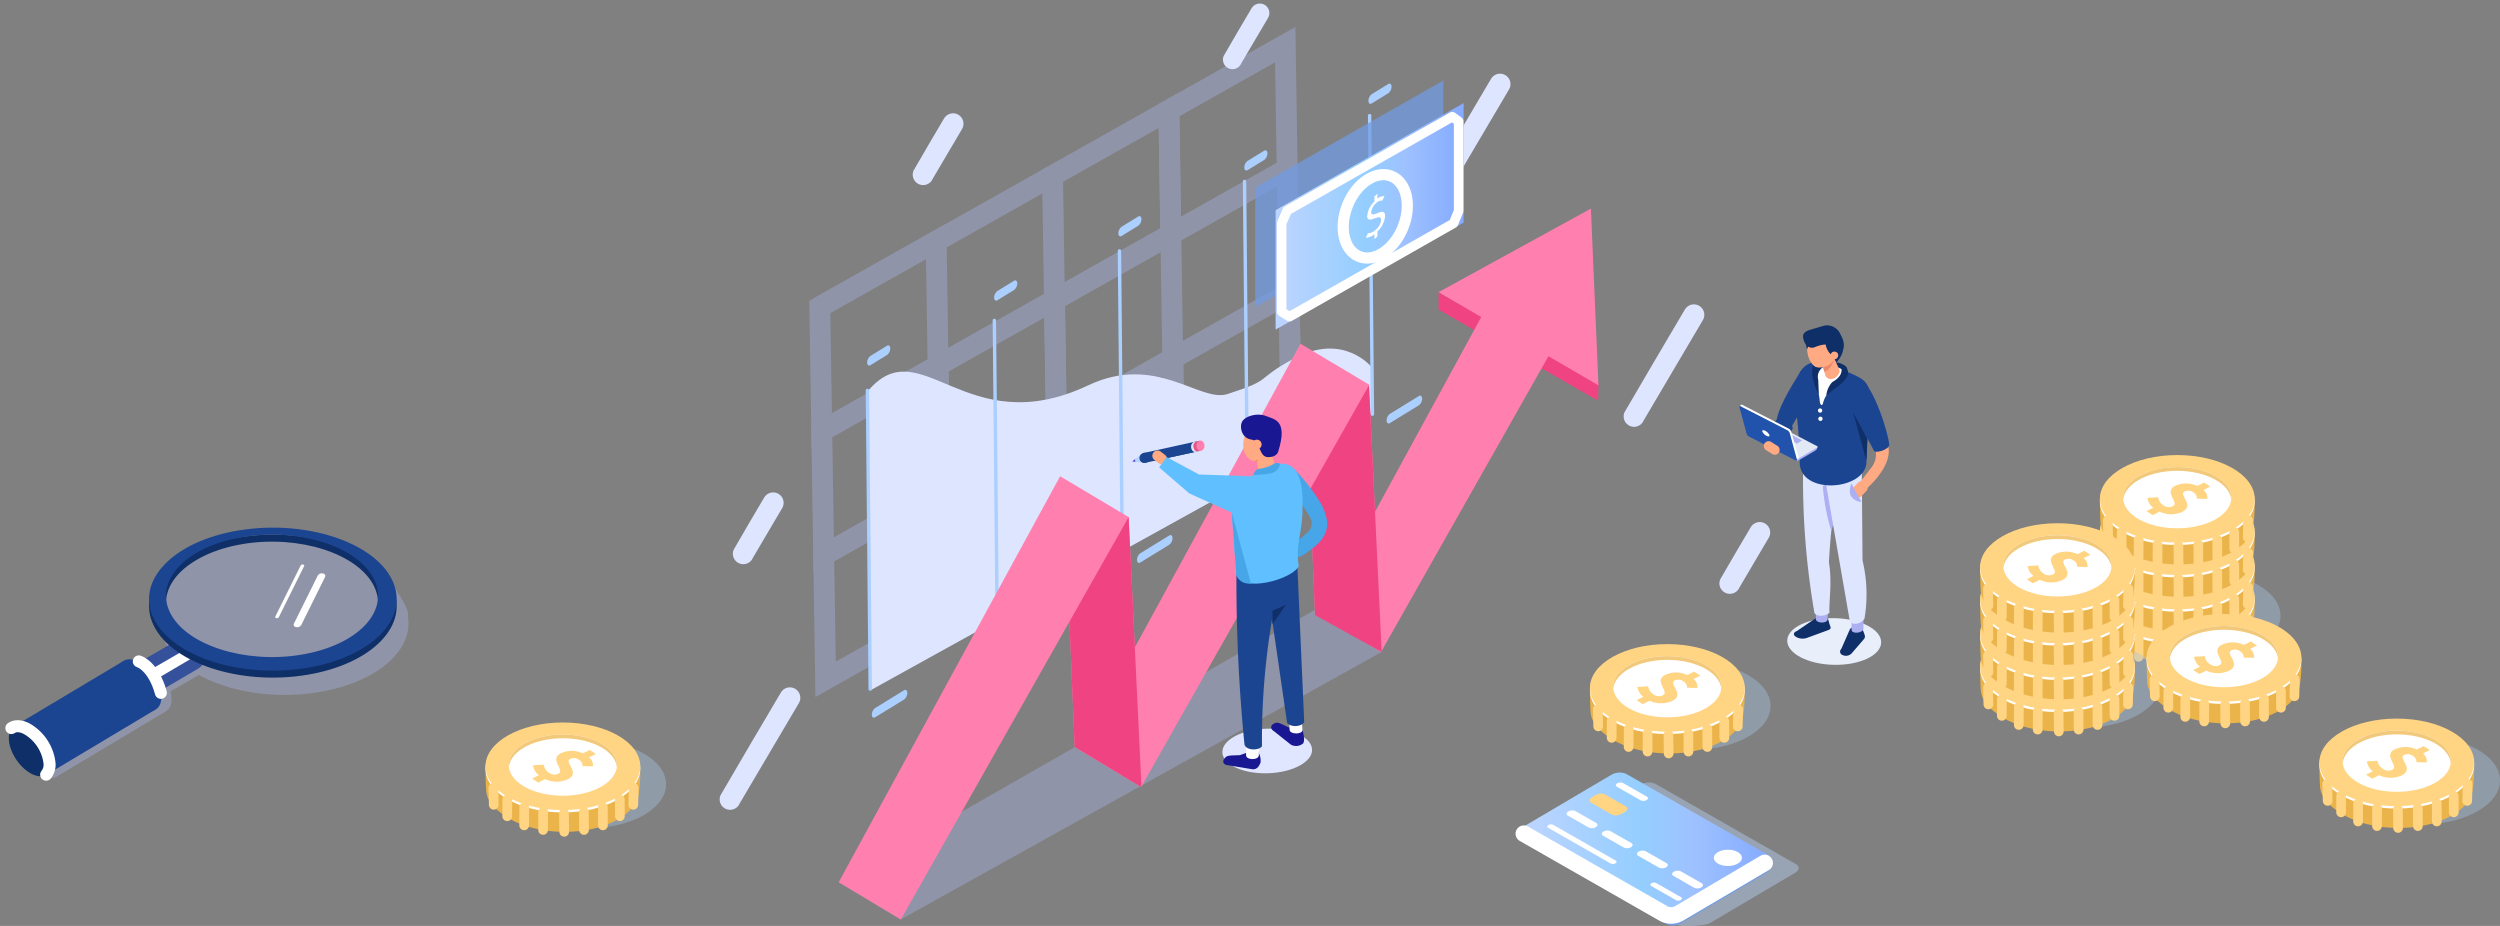 <svg xmlns="http://www.w3.org/2000/svg" xmlns:xlink="http://www.w3.org/1999/xlink" width="813.484" height="301.295" viewBox="0 0 813.484 301.295">
  <rect x="0" y="0" width="813.484" height="301.295" fill="#808080" stroke="none"/>
  <defs>
    <linearGradient id="linear-gradient" y1="0.5" x2="1" y2="0.5" gradientUnits="objectBoundingBox">
      <stop offset="0.053" stop-color="#bad4ff"/>
      <stop offset="0.478" stop-color="#94ceff"/>
      <stop offset="0.684" stop-color="#9ec2ff"/>
      <stop offset="1" stop-color="#85aaff"/>
    </linearGradient>
  </defs>
  <g id="Grupo_21353" data-name="Grupo 21353" transform="translate(42.635 -142.174)">
    <g id="Grupo_21273" data-name="Grupo 21273" transform="translate(224.127 156.704)" opacity="0.4" style="mix-blend-mode: multiply;isolation: isolate">
      <g id="Grupo_21272" data-name="Grupo 21272" transform="translate(0 0)">
        <g id="Grupo_21271" data-name="Grupo 21271">
          <line id="Línea_29" data-name="Línea 29" y1="21.33" x2="37.862" transform="translate(0 63.989)" fill="none" stroke="#a8b2e5" stroke-miterlimit="10" stroke-width="6.792"/>
          <path id="Trazado_47120" data-name="Trazado 47120" d="M1356.73,290.055l37.862-21.33-.629-40.4-37.862,21.33Z" transform="translate(-1242.517 -228.325)" fill="none" stroke="#a8b2e5" stroke-miterlimit="10" stroke-width="6.792"/>
          <path id="Trazado_47121" data-name="Trazado 47121" d="M1055.045,460.011l37.862-21.33-.629-40.4-37.862,21.33Z" transform="translate(-978.693 -376.952)" fill="none" stroke="#a8b2e5" stroke-miterlimit="10" stroke-width="6.792"/>
          <path id="Trazado_47122" data-name="Trazado 47122" d="M451.675,799.923l37.862-21.33-.628-40.4-37.862,21.33Z" transform="translate(-451.046 -674.204)" fill="none" stroke="#a8b2e5" stroke-miterlimit="10" stroke-width="6.792"/>
          <line id="Línea_30" data-name="Línea 30" x2="0.628" y2="40.4" transform="translate(152.076 40.4)" fill="none" stroke="#a8b2e5" stroke-miterlimit="10" stroke-width="6.792"/>
          <path id="Trazado_47123" data-name="Trazado 47123" d="M1060.052,781.921l37.862-21.33-.628-40.4-37.862,21.33Z" transform="translate(-983.072 -658.461)" fill="none" stroke="#a8b2e5" stroke-miterlimit="10" stroke-width="6.792"/>
          <path id="Trazado_47124" data-name="Trazado 47124" d="M758.367,951.877l37.862-21.33-.628-40.4-37.862,21.33Z" transform="translate(-719.248 -807.088)" fill="none" stroke="#a8b2e5" stroke-miterlimit="10" stroke-width="6.792"/>
          <path id="Trazado_47125" data-name="Trazado 47125" d="M456.682,1121.833l37.862-21.33-.628-40.4-37.862,21.33Z" transform="translate(-455.425 -955.714)" fill="none" stroke="#a8b2e5" stroke-miterlimit="10" stroke-width="6.792"/>
          <line id="Línea_31" data-name="Línea 31" x2="0.628" y2="40.4" transform="translate(152.704 80.8)" fill="none" stroke="#a8b2e5" stroke-miterlimit="10" stroke-width="6.792"/>
          <path id="Trazado_47126" data-name="Trazado 47126" d="M1366.744,933.874l37.862-21.33-.628-40.4-37.862,21.33Z" transform="translate(-1251.273 -791.345)" fill="none" stroke="#a8b2e5" stroke-miterlimit="10" stroke-width="6.792"/>
          <path id="Trazado_47127" data-name="Trazado 47127" d="M1065.059,1103.83l37.862-21.33-.629-40.4-37.862,21.33Z" transform="translate(-987.45 -939.971)" fill="none" stroke="#a8b2e5" stroke-miterlimit="10" stroke-width="6.792"/>
          <path id="Trazado_47128" data-name="Trazado 47128" d="M763.374,1273.786l37.862-21.33-.629-40.4-37.862,21.33Z" transform="translate(-723.627 -1088.597)" fill="none" stroke="#a8b2e5" stroke-miterlimit="10" stroke-width="6.792"/>
          <path id="Trazado_47129" data-name="Trazado 47129" d="M461.688,1443.742l37.862-21.33-.628-40.4-37.862,21.33Z" transform="translate(-459.803 -1237.224)" fill="none" stroke="#a8b2e5" stroke-miterlimit="10" stroke-width="6.792"/>
        </g>
      </g>
      <line id="Línea_32" data-name="Línea 32" y1="21.33" x2="37.862" transform="translate(37.862 42.659)" fill="none" stroke="#a8b2e5" stroke-miterlimit="10" stroke-width="6.792"/>
    </g>
    <ellipse id="Elipse_1014" data-name="Elipse 1014" cx="7.593" cy="15.284" rx="7.593" ry="15.284" transform="translate(538.759 358.173) rotate(-88.764)" fill="#e8eefa" style="mix-blend-mode: multiply;isolation: isolate"/>
    <path id="Trazado_47130" data-name="Trazado 47130" d="M2977.578,1715.9l6.461-4.406a5.012,5.012,0,0,1,3-.1c.523.132.6-.259.579.227l.561,2.038c.523,1.358.672,1.582-.881,2.117l-6.491,2.377a4.279,4.279,0,0,1-3.483-.316l-.233-.163C2976.263,1717.095,2976.484,1716.3,2977.578,1715.9Z" transform="translate(-2435.504 -1368.401)" fill="#0f2f69"/>
    <path id="Trazado_47131" data-name="Trazado 47131" d="M3037.256,1680.759c-.03,1.6-3.916,1.525-3.886-.072l.1-5.192,3.886.073Z" transform="translate(-2485.159 -1337.169)" fill="#acaff2"/>
    <path id="Trazado_47132" data-name="Trazado 47132" d="M3008.913,1334.666c-1.527,1.19-4.042,1.3-4.875.057a254.789,254.789,0,0,1-3.669-48.426l12.076-4.283c-1.479,13.078-3.134,25.183-3.7,36.233C3009.845,1324.581,3008.747,1330.593,3008.913,1334.666Z" transform="translate(-2456.264 -993.07)" fill="#dee5ff"/>
    <path id="Trazado_47133" data-name="Trazado 47133" d="M3055.9,1378.154l-1.608,5.136a66.4,66.4,0,0,1-2.761-14.665c.606.151.576-.586,1.253-.5Z" transform="translate(-2501.04 -1068.366)" fill="#acaff2"/>
    <g id="Grupo_21277" data-name="Grupo 21277" transform="translate(474.716 351.757)">
      <g id="Grupo_21276" data-name="Grupo 21276">
        <ellipse id="Elipse_1015" data-name="Elipse 1015" cx="25.187" cy="14.249" rx="25.187" ry="14.249" transform="translate(8.401 5.877)" fill="#a8c4e5" opacity="0.4" style="mix-blend-mode: multiply;isolation: isolate"/>
        <g id="Grupo_21275" data-name="Grupo 21275">
          <g id="Grupo_21274" data-name="Grupo 21274">
            <path id="Trazado_47134" data-name="Trazado 47134" d="M2498.091,1830.036a42.742,42.742,0,0,1-.607,8.9c-.8,3.19-3.576,6.218-8.269,8.449-10.3,4.9-25.878,4.1-34.8-1.769-4.159-2.737-6.417-5.518-6.469-8.992-.134-1.879-.191-7.123-.191-7.123.328-1.146,1.656.048,2.5-1.022a16.782,16.782,0,0,1,6.986-5.6c10.3-4.9,25.878-4.1,34.8,1.768C2495.795,1827.125,2497.829,1827.05,2498.091,1830.036Z" transform="translate(-2447.753 -1815.01)" fill="#ebb44b"/>
            <ellipse id="Elipse_1016" data-name="Elipse 1016" cx="25.187" cy="14.249" rx="25.187" ry="14.249" transform="translate(0.001 0.777)" fill="#fff"/>
            <ellipse id="Elipse_1017" data-name="Elipse 1017" cx="25.187" cy="14.249" rx="25.187" ry="14.249" transform="translate(0.001)" fill="#ffd482"/>
            <ellipse id="Elipse_1018" data-name="Elipse 1018" cx="17.608" cy="9.961" rx="17.608" ry="9.961" transform="translate(7.561 3.913)" fill="#fff"/>
            <path id="Trazado_47135" data-name="Trazado 47135" d="M2514.389,1817.207c7.491-3.51,18.59-2.92,24.791,1.316,2.472,1.689,3.791,3.7,4.01,5.736.263-2.435-1.044-4.929-4.01-6.956-6.2-4.237-17.3-4.826-24.791-1.317-4.505,2.111-6.678,5.223-6.347,8.291C2508.329,1821.622,2510.481,1819.038,2514.389,1817.207Z" transform="translate(-2500.447 -1809.783)" fill="#f2c97b"/>
            <path id="Trazado_47136" data-name="Trazado 47136" d="M2570.989,1862.037a4.816,4.816,0,0,1-1.917-3.212l3.475-.207a3.627,3.627,0,0,0,1.64,2.569,2.95,2.95,0,0,0,3.163.35c2.259-1.118-3.161-4.677.786-6.631a8.4,8.4,0,0,1,7.152.054l2.259-1.118,1.975,1.316-2.214,1.1a3.163,3.163,0,0,1,1.236,2.912l-3.349-.092a2.2,2.2,0,0,0-1.123-2.021,2.728,2.728,0,0,0-2.911-.309c-2.083,1.031,3.469,4.525-.72,6.6a8.67,8.67,0,0,1-7.388-.033l-2.28,1.129-1.975-1.315Z" transform="translate(-2553.605 -1844.891)" fill="#ffd482"/>
          </g>
        </g>
      </g>
      <line id="Línea_33" data-name="Línea 33" x2="0.064" y2="6.057" transform="translate(25.553 29.532)" fill="none" stroke="#ffd482" stroke-linecap="round" stroke-linejoin="round" stroke-width="3.158"/>
      <line id="Línea_34" data-name="Línea 34" x2="0.024" y2="5.892" transform="translate(32.034 29.081)" fill="none" stroke="#ffd482" stroke-linecap="round" stroke-linejoin="round" stroke-width="3.158"/>
      <line id="Línea_35" data-name="Línea 35" x2="0.024" y2="5.892" transform="translate(38.191 27.592)" fill="none" stroke="#ffd482" stroke-linecap="round" stroke-linejoin="round" stroke-width="3.158"/>
      <line id="Línea_36" data-name="Línea 36" x2="0.022" y2="5.433" transform="translate(43.715 25.076)" fill="none" stroke="#ffd482" stroke-linecap="round" stroke-linejoin="round" stroke-width="3.158"/>
      <line id="Línea_37" data-name="Línea 37" x1="0.126" y2="5.522" transform="translate(48.11 21.261)" fill="none" stroke="#ffd482" stroke-linecap="round" stroke-linejoin="round" stroke-width="3.158"/>
      <line id="Línea_38" data-name="Línea 38" x1="0.024" y2="5.892" transform="translate(18.749 29.081)" fill="none" stroke="#ffd482" stroke-linecap="round" stroke-linejoin="round" stroke-width="3.158"/>
      <line id="Línea_39" data-name="Línea 39" x1="0.024" y2="5.892" transform="translate(12.591 27.592)" fill="none" stroke="#ffd482" stroke-linecap="round" stroke-linejoin="round" stroke-width="3.158"/>
      <line id="Línea_40" data-name="Línea 40" x1="0.022" y2="5.433" transform="translate(7.069 25.076)" fill="none" stroke="#ffd482" stroke-linecap="round" stroke-linejoin="round" stroke-width="3.158"/>
      <line id="Línea_41" data-name="Línea 41" x2="0.126" y2="5.522" transform="translate(2.57 21.261)" fill="none" stroke="#ffd482" stroke-linecap="round" stroke-linejoin="round" stroke-width="3.158"/>
    </g>
    <g id="Grupo_21287" data-name="Grupo 21287" transform="translate(239.061 169.387)">
      <g id="Grupo_21278" data-name="Grupo 21278" transform="translate(0.559 86.21)">
        <path id="Trazado_47137" data-name="Trazado 47137" d="M738.678,1022.495s-9.159-11.836-25.76-2.759c-12.692,6.94-5.991,6.45-21.248,11.372-9,2.9-23.16-13.317-45.323-2.842-40.127,18.966-54.533-18.851-71.853,2.057l.911,97.224,163.41-90.437Z" transform="translate(-574.495 -1016.31)" fill="#dee5ff"/>
      </g>
      <g id="Grupo_21283" data-name="Grupo 21283" transform="translate(41.307 9.851)">
        <g id="Grupo_21279" data-name="Grupo 21279" transform="translate(122.111)">
          <path id="Trazado_47138" data-name="Trazado 47138" d="M1873.645,506.155a.568.568,0,0,0,.55-.582l-.91-97.13a.56.56,0,0,0-.56-.565.568.568,0,0,0-.549.582l.91,97.13A.56.56,0,0,0,1873.645,506.155Z" transform="translate(-1872.175 -407.879)" fill="#abcfff"/>
        </g>
        <g id="Grupo_21280" data-name="Grupo 21280" transform="translate(81.401 21.41)">
          <path id="Trazado_47139" data-name="Trazado 47139" d="M1549.259,676.749a.568.568,0,0,0,.549-.582l-.91-97.13a.56.56,0,0,0-.56-.565.568.568,0,0,0-.55.582l.91,97.13A.56.56,0,0,0,1549.259,676.749Z" transform="translate(-1547.789 -578.472)" fill="#abcfff"/>
        </g>
        <g id="Grupo_21281" data-name="Grupo 21281" transform="translate(40.701 44.038)">
          <path id="Trazado_47140" data-name="Trazado 47140" d="M1224.958,857.05a.568.568,0,0,0,.55-.582l-.91-97.13a.56.56,0,0,0-.56-.565.568.568,0,0,0-.549.582l.91,97.13A.56.56,0,0,0,1224.958,857.05Z" transform="translate(-1223.488 -758.774)" fill="#abcfff"/>
        </g>
        <g id="Grupo_21282" data-name="Grupo 21282" transform="translate(0 66.641)">
          <path id="Trazado_47141" data-name="Trazado 47141" d="M900.654,1037.157a.568.568,0,0,0,.549-.582l-.91-97.13a.56.56,0,0,0-.56-.565.568.568,0,0,0-.55.582l.91,97.13A.56.56,0,0,0,900.654,1037.157Z" transform="translate(-899.184 -938.881)" fill="#abcfff"/>
        </g>
      </g>
      <g id="Grupo_21284" data-name="Grupo 21284" transform="translate(0 99.271)">
        <path id="Trazado_47142" data-name="Trazado 47142" d="M571.515,1218.655a.568.568,0,0,0,.549-.582l-.91-97.13a.56.56,0,0,0-.56-.565.568.568,0,0,0-.55.582l.91,97.13A.56.56,0,0,0,571.515,1218.655Z" transform="translate(-570.045 -1120.379)" fill="#abcfff"/>
      </g>
      <g id="Grupo_21285" data-name="Grupo 21285" transform="translate(0.47)">
        <path id="Trazado_47143" data-name="Trazado 47143" d="M574.881,1014.463l5.364-3.3a2.742,2.742,0,0,0,1.065-2.16h0c-.008-.823-.5-1.2-1.093-.831l-5.364,3.3a2.742,2.742,0,0,0-1.065,2.16h0C573.8,1014.454,574.288,1014.828,574.881,1014.463Z" transform="translate(-573.788 -922.857)" fill="#abcfff"/>
        <path id="Trazado_47144" data-name="Trazado 47144" d="M904.145,846.02l5.364-3.3a2.741,2.741,0,0,0,1.065-2.16h0c-.008-.823-.5-1.2-1.093-.832l-5.364,3.3a2.742,2.742,0,0,0-1.065,2.16h0C903.06,846.011,903.552,846.385,904.145,846.02Z" transform="translate(-861.729 -775.554)" fill="#abcfff"/>
        <path id="Trazado_47145" data-name="Trazado 47145" d="M1226.146,679.454l5.364-3.3a2.742,2.742,0,0,0,1.065-2.16h0c-.008-.823-.5-1.2-1.093-.832l-5.364,3.3a2.742,2.742,0,0,0-1.065,2.16h0C1225.061,679.445,1225.553,679.819,1226.146,679.454Z" transform="translate(-1143.319 -629.892)" fill="#abcfff"/>
        <path id="Trazado_47146" data-name="Trazado 47146" d="M1552.778,508.743l5.364-3.3a2.742,2.742,0,0,0,1.065-2.16h0c-.008-.823-.5-1.2-1.093-.831l-5.364,3.3a2.743,2.743,0,0,0-1.065,2.16h0C1551.692,508.734,1552.184,509.108,1552.778,508.743Z" transform="translate(-1428.958 -480.606)" fill="#abcfff"/>
        <path id="Trazado_47147" data-name="Trazado 47147" d="M1874.534,335.817l5.364-3.3a2.743,2.743,0,0,0,1.065-2.16h0c-.008-.823-.5-1.2-1.093-.831l-5.365,3.3a2.742,2.742,0,0,0-1.065,2.16h0C1873.449,335.808,1873.941,336.182,1874.534,335.817Z" transform="translate(-1710.334 -329.382)" fill="#abcfff"/>
      </g>
      <g id="Grupo_21286" data-name="Grupo 21286" transform="translate(1.994 101.534)">
        <path id="Trazado_47148" data-name="Trazado 47148" d="M586.994,1907.175l5.364-3.3c.017-.01.033-.014.049-.024l3.983-2.452c.593-.365,1.085.009,1.093.831a2.743,2.743,0,0,1-1.065,2.16l-5.364,3.3c-.017.01-.033.014-.05.024l-3.983,2.452c-.593.365-1.085-.009-1.093-.831A2.742,2.742,0,0,1,586.994,1907.175Z" transform="translate(-585.929 -1805.519)" fill="#abcfff"/>
        <path id="Trazado_47149" data-name="Trazado 47149" d="M1274.519,1505.844l5.364-3.3c.017-.01.033-.014.049-.023l3.983-2.453c.594-.365,1.085.009,1.093.832a2.743,2.743,0,0,1-1.065,2.16l-5.364,3.3c-.017.01-.033.014-.05.024l-3.983,2.452c-.594.366-1.085-.009-1.093-.831A2.743,2.743,0,0,1,1274.519,1505.844Z" transform="translate(-1187.169 -1454.555)" fill="#abcfff"/>
        <path id="Trazado_47150" data-name="Trazado 47150" d="M919.252,1707.811l5.364-3.3c.017-.01.033-.014.049-.023l3.983-2.453c.594-.365,1.085.009,1.093.832a2.742,2.742,0,0,1-1.065,2.16l-5.364,3.3c-.017.01-.033.014-.05.023l-3.983,2.452c-.593.365-1.085-.009-1.093-.832A2.742,2.742,0,0,1,919.252,1707.811Z" transform="translate(-876.489 -1631.175)" fill="#abcfff"/>
        <path id="Trazado_47151" data-name="Trazado 47151" d="M1587.876,1325.71l5.364-3.3c.017-.01.032-.014.049-.023l3.983-2.452c.594-.365,1.085.009,1.093.832a2.742,2.742,0,0,1-1.065,2.16l-5.364,3.3c-.017.01-.033.015-.05.024l-3.983,2.452c-.594.365-1.085-.009-1.093-.831A2.743,2.743,0,0,1,1587.876,1325.71Z" transform="translate(-1461.199 -1297.029)" fill="#abcfff"/>
        <path id="Trazado_47152" data-name="Trazado 47152" d="M1921.685,1144.333l5.364-3.3c.017-.01.032-.014.049-.023l3.983-2.453c.594-.365,1.085.009,1.093.832a2.741,2.741,0,0,1-1.065,2.16l-5.364,3.3c-.017.01-.033.014-.05.024l-3.983,2.452c-.593.365-1.085-.009-1.093-.831A2.742,2.742,0,0,1,1921.685,1144.333Z" transform="translate(-1753.115 -1138.415)" fill="#abcfff"/>
      </g>
    </g>
    <path id="Trazado_47153" data-name="Trazado 47153" d="M676.65,1690.216h0l-156.477,87.046-20.213-12.137,159.249-91.071Z" transform="translate(-269.694 -1335.908)" fill="#a8b2e5" opacity="0.4" style="mix-blend-mode: multiply;isolation: isolate"/>
    <g id="Grupo_21288" data-name="Grupo 21288" transform="translate(230.265 210.055)">
      <path id="Trazado_47154" data-name="Trazado 47154" d="M2055.347,870.091v5.684l51.906,29.617.147-5.9Z" transform="translate(-1860.144 -842.899)" fill="#f04382"/>
      <path id="Trazado_47155" data-name="Trazado 47155" d="M1221.619,1103.876l-21.682-12-1.7-40.786,19.253-34.008-22.295-13.287-72.054,132.1,20.213,12.137,74.135-130.949,4.132,86.79" transform="translate(-1044.929 -959.827)" fill="#ff80ae"/>
      <path id="Trazado_47156" data-name="Trazado 47156" d="M1820.085,890.238l6.071-5.686-23.919-14.461L1744.99,975.042l20.213,12.137" transform="translate(-1588.737 -842.899)" fill="#ff80ae"/>
      <path id="Trazado_47157" data-name="Trazado 47157" d="M598.44,1447.445l-21.682-12-1.7-40.786,19.253-34.008-22.295-13.287-72.054,132.1,20.213,12.137,74.135-130.949,4.132,86.79" transform="translate(-499.96 -1260.277)" fill="#ff80ae"/>
      <path id="Trazado_47158" data-name="Trazado 47158" d="M1100.458,1448.486l-21.625-13.038-1.7-40.786,19.253-34.008-22.295-13.287,22.295,13.287,4.132,86.79" transform="translate(-1002.035 -1260.277)" fill="#f04382"/>
      <path id="Trazado_47159" data-name="Trazado 47159" d="M1723.694,1105.716l-21.682-12-1.7-40.786,19.253-34.008-22.295-13.287,22.295,13.287,4.132,86.79" transform="translate(-1547.004 -961.436)" fill="#f04382"/>
      <path id="Trazado_47160" data-name="Trazado 47160" d="M2055.347,680.618l49.565-27.192,2.457,57.515Z" transform="translate(-1860.144 -653.427)" fill="#ff80ae"/>
    </g>
    <g id="Grupo_21289" data-name="Grupo 21289" transform="translate(375.907 294.017)">
      <path id="Trazado_47161" data-name="Trazado 47161" d="M1662.4,1347.544a22.525,22.525,0,0,0,5.361-4.132,3.6,3.6,0,0,0,.951-1.708c.19-.633-.027.422.042-.234.015-.144.029-.288.035-.433.027-.628.09-.076-.077-.821-.371-1.653-4.485-7.3-5.511-9.061-1.625-2.793-.239-1.644-1.952-4.388-1.7-2.717-.545-5.785,1.733-3.572a60.62,60.62,0,0,1,8.335,10.6,17.171,17.171,0,0,1,2.4,6.336c.559,5.313-3.94,8.618-8.006,11.164a2.665,2.665,0,0,1-3.533-.328c-.816-.9-.9-2.722.219-3.422Z" transform="translate(-1660.441 -1322.437)" fill="#46a6e8"/>
    </g>
    <g id="Grupo_21290" data-name="Grupo 21290" transform="translate(325.839 285.552)">
      <path id="Trazado_47162" data-name="Trazado 47162" d="M1265.525,1292.1l-4.032-.5,3.012-2.461Z" transform="translate(-1261.493 -1284.856)" fill="#bad4ff"/>
      <path id="Trazado_47163" data-name="Trazado 47163" d="M1262.678,1302.969l-1.186-.147,1.041-.85C1262.115,1302.455,1262.187,1302.779,1262.678,1302.969Z" transform="translate(-1261.492 -1296.076)" fill="#3b2ad1"/>
      <ellipse id="Elipse_1019" data-name="Elipse 1019" cx="1.742" cy="1.65" rx="1.742" ry="1.65" transform="translate(1.741 4.906) rotate(-27.179)" fill="#1c4591"/>
      <path id="Trazado_47164" data-name="Trazado 47164" d="M1294.86,1260.253l16.833-3.715.084,3.327-14.211,3.09Z" transform="translate(-1290.672 -1256.344)" fill="#1c4591"/>
      <path id="Trazado_47165" data-name="Trazado 47165" d="M1281.853,1276.762a1.792,1.792,0,0,0,.423-.068v.007l14.964-3.374,1.039,1.435-15.69,3.411v-.007a1.819,1.819,0,0,1-.424.068,1.625,1.625,0,0,1-1.668-1.224Z" transform="translate(-1278.112 -1271.026)" fill="#1c4591"/>
      <path id="Trazado_47166" data-name="Trazado 47166" d="M1414.873,1256.381h0l1-.208.01.584a1.86,1.86,0,0,1,.445,1.169,1.965,1.965,0,0,1-.4,1.312l0,.257-.532.152-.007-.013a1.026,1.026,0,0,1-.269.061c-.706.058-1.31-.64-1.348-1.559A1.628,1.628,0,0,1,1414.873,1256.381Z" transform="translate(-1394.657 -1256.023)" fill="#e1eaf4"/>
      <path id="Trazado_47167" data-name="Trazado 47167" d="M1420.914,1255.16c.017,0,.033,0,.05,0v0l1.028-.164.041.866a1.988,1.988,0,0,1,.229.859,2.094,2.094,0,0,1-.147.87l.035.727-.957.15a1.008,1.008,0,0,1-.139.022c-.706.058-1.309-.64-1.348-1.559A1.585,1.585,0,0,1,1420.914,1255.16Z" transform="translate(-1399.848 -1254.992)" fill="#e6558a"/>
      <path id="Trazado_47168" data-name="Trazado 47168" d="M1427.892,1256.76c.039.919.642,1.617,1.348,1.559a1.585,1.585,0,0,0,1.208-1.768c-.039-.919-.642-1.617-1.348-1.559A1.585,1.585,0,0,0,1427.892,1256.76Z" transform="translate(-1407.007 -1254.988)" fill="#ff80ae"/>
    </g>
    <g id="Grupo_21294" data-name="Grupo 21294" transform="translate(115.337 377.264)">
      <g id="Grupo_21293" data-name="Grupo 21293" transform="translate(0)">
        <ellipse id="Elipse_1020" data-name="Elipse 1020" cx="25.187" cy="14.249" rx="25.187" ry="14.249" transform="translate(8.401 5.877)" fill="#a8c4e5" opacity="0.4" style="mix-blend-mode: multiply;isolation: isolate"/>
        <g id="Grupo_21292" data-name="Grupo 21292">
          <g id="Grupo_21291" data-name="Grupo 21291">
            <path id="Trazado_47169" data-name="Trazado 47169" d="M1853.792,2033.275a42.726,42.726,0,0,1-.608,8.9c-.8,3.19-3.576,6.218-8.268,8.449-10.3,4.9-25.878,4.1-34.8-1.769-4.159-2.737-6.417-5.518-6.469-8.992-.134-1.879-.191-7.123-.191-7.123.328-1.146,1.656.048,2.5-1.021a16.786,16.786,0,0,1,6.986-5.6c10.3-4.9,25.878-4.1,34.8,1.769C1851.5,2030.363,1853.531,2030.288,1853.792,2033.275Z" transform="translate(-1803.454 -2018.248)" fill="#ebb44b"/>
            <ellipse id="Elipse_1021" data-name="Elipse 1021" cx="25.187" cy="14.249" rx="25.187" ry="14.249" transform="translate(0.001 0.777)" fill="#fff"/>
            <ellipse id="Elipse_1022" data-name="Elipse 1022" cx="25.187" cy="14.249" rx="25.187" ry="14.249" transform="translate(0.001)" fill="#ffd482"/>
            <ellipse id="Elipse_1023" data-name="Elipse 1023" cx="17.608" cy="9.961" rx="17.608" ry="9.961" transform="translate(7.562 3.913)" fill="#fff"/>
            <path id="Trazado_47170" data-name="Trazado 47170" d="M1870.09,2020.446c7.491-3.51,18.59-2.92,24.791,1.316,2.472,1.689,3.791,3.7,4.01,5.736.263-2.435-1.044-4.929-4.01-6.957-6.2-4.236-17.3-4.826-24.791-1.316-4.5,2.111-6.678,5.223-6.347,8.29C1864.03,2024.86,1866.183,2022.276,1870.09,2020.446Z" transform="translate(-1856.149 -2013.021)" fill="#f2c97b"/>
            <path id="Trazado_47171" data-name="Trazado 47171" d="M1926.691,2065.276a4.815,4.815,0,0,1-1.917-3.212l3.474-.207a3.628,3.628,0,0,0,1.64,2.569,2.95,2.95,0,0,0,3.163.35c2.259-1.117-3.161-4.677.786-6.631a8.4,8.4,0,0,1,7.152.054l2.259-1.118,1.975,1.316-2.215,1.1a3.163,3.163,0,0,1,1.236,2.912l-3.349-.092a2.2,2.2,0,0,0-1.123-2.021,2.73,2.73,0,0,0-2.911-.309c-2.083,1.031,3.469,4.525-.719,6.6a8.67,8.67,0,0,1-7.388-.033l-2.28,1.129-1.976-1.315Z" transform="translate(-1909.307 -2048.13)" fill="#ffd482"/>
          </g>
        </g>
      </g>
      <line id="Línea_42" data-name="Línea 42" x2="0.064" y2="6.057" transform="translate(25.553 29.532)" fill="none" stroke="#ffd482" stroke-linecap="round" stroke-linejoin="round" stroke-width="3.158"/>
      <line id="Línea_43" data-name="Línea 43" x2="0.024" y2="5.892" transform="translate(32.034 29.081)" fill="none" stroke="#ffd482" stroke-linecap="round" stroke-linejoin="round" stroke-width="3.158"/>
      <line id="Línea_44" data-name="Línea 44" x2="0.024" y2="5.892" transform="translate(38.191 27.592)" fill="none" stroke="#ffd482" stroke-linecap="round" stroke-linejoin="round" stroke-width="3.158"/>
      <line id="Línea_45" data-name="Línea 45" x2="0.022" y2="5.433" transform="translate(43.715 25.076)" fill="none" stroke="#ffd482" stroke-linecap="round" stroke-linejoin="round" stroke-width="3.158"/>
      <line id="Línea_46" data-name="Línea 46" x1="0.126" y2="5.522" transform="translate(48.11 21.261)" fill="none" stroke="#ffd482" stroke-linecap="round" stroke-linejoin="round" stroke-width="3.158"/>
      <line id="Línea_47" data-name="Línea 47" x1="0.024" y2="5.892" transform="translate(18.749 29.081)" fill="none" stroke="#ffd482" stroke-linecap="round" stroke-linejoin="round" stroke-width="3.158"/>
      <line id="Línea_48" data-name="Línea 48" x1="0.024" y2="5.892" transform="translate(12.591 27.592)" fill="none" stroke="#ffd482" stroke-linecap="round" stroke-linejoin="round" stroke-width="3.158"/>
      <line id="Línea_49" data-name="Línea 49" x1="0.022" y2="5.433" transform="translate(7.07 25.076)" fill="none" stroke="#ffd482" stroke-linecap="round" stroke-linejoin="round" stroke-width="3.158"/>
      <line id="Línea_50" data-name="Línea 50" x2="0.126" y2="5.522" transform="translate(2.57 21.261)" fill="none" stroke="#ffd482" stroke-linecap="round" stroke-linejoin="round" stroke-width="3.158"/>
    </g>
    <g id="Grupo_21298" data-name="Grupo 21298" transform="translate(712.074 375.995)">
      <g id="Grupo_21297" data-name="Grupo 21297">
        <ellipse id="Elipse_1024" data-name="Elipse 1024" cx="25.187" cy="14.249" rx="25.187" ry="14.249" transform="translate(8.401 5.877)" fill="#a8c4e5" opacity="0.4" style="mix-blend-mode: multiply;isolation: isolate"/>
        <g id="Grupo_21296" data-name="Grupo 21296">
          <g id="Grupo_21295" data-name="Grupo 21295">
            <path id="Trazado_47172" data-name="Trazado 47172" d="M2946.135,2023.167a42.707,42.707,0,0,1-.608,8.9c-.8,3.19-3.575,6.218-8.268,8.449-10.3,4.9-25.878,4.1-34.8-1.769-4.159-2.737-6.418-5.518-6.47-8.992-.134-1.879-.191-7.123-.191-7.123.328-1.146,1.656.048,2.5-1.021a16.782,16.782,0,0,1,6.986-5.6c10.3-4.9,25.878-4.1,34.8,1.769C2943.839,2020.257,2945.874,2020.181,2946.135,2023.167Z" transform="translate(-2895.797 -2008.141)" fill="#ebb44b"/>
            <ellipse id="Elipse_1025" data-name="Elipse 1025" cx="25.187" cy="14.249" rx="25.187" ry="14.249" transform="translate(0.001 0.777)" fill="#fff"/>
            <ellipse id="Elipse_1026" data-name="Elipse 1026" cx="25.187" cy="14.249" rx="25.187" ry="14.249" transform="translate(0.001)" fill="#ffd482"/>
            <ellipse id="Elipse_1027" data-name="Elipse 1027" cx="17.608" cy="9.961" rx="17.608" ry="9.961" transform="translate(7.561 3.913)" fill="#fff"/>
            <path id="Trazado_47173" data-name="Trazado 47173" d="M2962.433,2010.338c7.491-3.509,18.59-2.92,24.791,1.317,2.472,1.688,3.791,3.7,4.01,5.735.263-2.435-1.044-4.929-4.01-6.956-6.2-4.237-17.3-4.826-24.791-1.316-4.505,2.11-6.678,5.223-6.346,8.29C2956.373,2014.752,2958.526,2012.168,2962.433,2010.338Z" transform="translate(-2948.492 -2002.914)" fill="#f2c97b"/>
            <path id="Trazado_47174" data-name="Trazado 47174" d="M3019.034,2055.167a4.813,4.813,0,0,1-1.917-3.212l3.474-.206a3.628,3.628,0,0,0,1.64,2.569,2.952,2.952,0,0,0,3.163.35c2.258-1.118-3.162-4.677.785-6.631a8.4,8.4,0,0,1,7.152.054l2.259-1.118,1.975,1.316-2.214,1.1a3.161,3.161,0,0,1,1.236,2.911l-3.349-.092a2.2,2.2,0,0,0-1.124-2.021,2.727,2.727,0,0,0-2.91-.309c-2.083,1.031,3.469,4.525-.72,6.6a8.669,8.669,0,0,1-7.388-.032l-2.28,1.129-1.976-1.316Z" transform="translate(-3001.65 -2038.021)" fill="#ffd482"/>
          </g>
        </g>
      </g>
      <line id="Línea_51" data-name="Línea 51" x2="0.064" y2="6.057" transform="translate(25.553 29.532)" fill="none" stroke="#ffd482" stroke-linecap="round" stroke-linejoin="round" stroke-width="3.158"/>
      <line id="Línea_52" data-name="Línea 52" x2="0.024" y2="5.892" transform="translate(32.034 29.081)" fill="none" stroke="#ffd482" stroke-linecap="round" stroke-linejoin="round" stroke-width="3.158"/>
      <line id="Línea_53" data-name="Línea 53" x2="0.024" y2="5.892" transform="translate(38.191 27.592)" fill="none" stroke="#ffd482" stroke-linecap="round" stroke-linejoin="round" stroke-width="3.158"/>
      <line id="Línea_54" data-name="Línea 54" x2="0.022" y2="5.433" transform="translate(43.715 25.076)" fill="none" stroke="#ffd482" stroke-linecap="round" stroke-linejoin="round" stroke-width="3.158"/>
      <line id="Línea_55" data-name="Línea 55" x1="0.126" y2="5.522" transform="translate(48.11 21.261)" fill="none" stroke="#ffd482" stroke-linecap="round" stroke-linejoin="round" stroke-width="3.158"/>
      <line id="Línea_56" data-name="Línea 56" x1="0.024" y2="5.892" transform="translate(18.749 29.081)" fill="none" stroke="#ffd482" stroke-linecap="round" stroke-linejoin="round" stroke-width="3.158"/>
      <line id="Línea_57" data-name="Línea 57" x1="0.024" y2="5.892" transform="translate(12.591 27.592)" fill="none" stroke="#ffd482" stroke-linecap="round" stroke-linejoin="round" stroke-width="3.158"/>
      <line id="Línea_58" data-name="Línea 58" x1="0.022" y2="5.433" transform="translate(7.069 25.076)" fill="none" stroke="#ffd482" stroke-linecap="round" stroke-linejoin="round" stroke-width="3.158"/>
      <line id="Línea_59" data-name="Línea 59" x2="0.126" y2="5.522" transform="translate(2.57 21.261)" fill="none" stroke="#ffd482" stroke-linecap="round" stroke-linejoin="round" stroke-width="3.158"/>
    </g>
    <g id="Grupo_21315" data-name="Grupo 21315" transform="translate(640.653 290.243)">
      <g id="Grupo_21302" data-name="Grupo 21302" transform="translate(0 32.169)">
        <g id="Grupo_21301" data-name="Grupo 21301">
          <ellipse id="Elipse_1028" data-name="Elipse 1028" cx="25.187" cy="14.249" rx="25.187" ry="14.249" transform="translate(8.401 5.877)" fill="#a8c4e5" opacity="0.4" style="mix-blend-mode: multiply;isolation: isolate"/>
          <g id="Grupo_21300" data-name="Grupo 21300">
            <g id="Grupo_21299" data-name="Grupo 21299">
              <path id="Trazado_47175" data-name="Trazado 47175" d="M2377.047,1596.211a42.748,42.748,0,0,1-.608,8.9c-.8,3.19-3.575,6.218-8.268,8.449-10.3,4.9-25.878,4.1-34.8-1.769-4.159-2.737-6.417-5.518-6.47-8.992-.134-1.879-.191-7.123-.191-7.123.328-1.146,1.656.048,2.5-1.021a16.788,16.788,0,0,1,6.986-5.6c10.3-4.9,25.878-4.1,34.8,1.769C2374.751,1593.3,2376.785,1593.225,2377.047,1596.211Z" transform="translate(-2326.709 -1581.185)" fill="#ebb44b"/>
              <ellipse id="Elipse_1029" data-name="Elipse 1029" cx="25.187" cy="14.249" rx="25.187" ry="14.249" transform="translate(0.001 0.777)" fill="#fff"/>
              <ellipse id="Elipse_1030" data-name="Elipse 1030" cx="25.187" cy="14.249" rx="25.187" ry="14.249" transform="translate(0.001)" fill="#ffd482"/>
              <ellipse id="Elipse_1031" data-name="Elipse 1031" cx="17.608" cy="9.961" rx="17.608" ry="9.961" transform="translate(7.562 3.913)" fill="#fff"/>
              <path id="Trazado_47176" data-name="Trazado 47176" d="M2393.345,1583.382c7.491-3.51,18.591-2.92,24.792,1.316,2.472,1.689,3.791,3.7,4.01,5.735.263-2.435-1.044-4.929-4.01-6.956-6.2-4.237-17.3-4.826-24.792-1.317-4.5,2.111-6.677,5.223-6.346,8.29C2387.285,1587.8,2389.438,1585.213,2393.345,1583.382Z" transform="translate(-2379.403 -1575.958)" fill="#f2c97b"/>
              <path id="Trazado_47177" data-name="Trazado 47177" d="M2449.946,1628.212a4.81,4.81,0,0,1-1.917-3.212l3.474-.206a3.626,3.626,0,0,0,1.64,2.569,2.95,2.95,0,0,0,3.162.35c2.259-1.118-3.162-4.677.785-6.631a8.4,8.4,0,0,1,7.153.054l2.258-1.118,1.975,1.316-2.215,1.1a3.163,3.163,0,0,1,1.236,2.911l-3.349-.092a2.2,2.2,0,0,0-1.124-2.021,2.728,2.728,0,0,0-2.91-.309c-2.083,1.031,3.469,4.525-.72,6.6a8.669,8.669,0,0,1-7.388-.033l-2.28,1.129-1.976-1.316Z" transform="translate(-2432.562 -1611.066)" fill="#ffd482"/>
            </g>
          </g>
        </g>
        <line id="Línea_60" data-name="Línea 60" x2="0.064" y2="6.057" transform="translate(25.553 29.532)" fill="none" stroke="#ffd482" stroke-linecap="round" stroke-linejoin="round" stroke-width="3.158"/>
        <line id="Línea_61" data-name="Línea 61" x2="0.024" y2="5.892" transform="translate(32.034 29.081)" fill="none" stroke="#ffd482" stroke-linecap="round" stroke-linejoin="round" stroke-width="3.158"/>
        <line id="Línea_62" data-name="Línea 62" x2="0.024" y2="5.892" transform="translate(38.191 27.592)" fill="none" stroke="#ffd482" stroke-linecap="round" stroke-linejoin="round" stroke-width="3.158"/>
        <line id="Línea_63" data-name="Línea 63" x2="0.022" y2="5.433" transform="translate(43.715 25.076)" fill="none" stroke="#ffd482" stroke-linecap="round" stroke-linejoin="round" stroke-width="3.158"/>
        <line id="Línea_64" data-name="Línea 64" x1="0.126" y2="5.522" transform="translate(48.11 21.261)" fill="none" stroke="#ffd482" stroke-linecap="round" stroke-linejoin="round" stroke-width="3.158"/>
        <line id="Línea_65" data-name="Línea 65" x1="0.024" y2="5.892" transform="translate(18.749 29.081)" fill="none" stroke="#ffd482" stroke-linecap="round" stroke-linejoin="round" stroke-width="3.158"/>
        <line id="Línea_66" data-name="Línea 66" x1="0.024" y2="5.892" transform="translate(12.591 27.592)" fill="none" stroke="#ffd482" stroke-linecap="round" stroke-linejoin="round" stroke-width="3.158"/>
        <line id="Línea_67" data-name="Línea 67" x1="0.022" y2="5.433" transform="translate(7.07 25.076)" fill="none" stroke="#ffd482" stroke-linecap="round" stroke-linejoin="round" stroke-width="3.158"/>
        <line id="Línea_68" data-name="Línea 68" x2="0.126" y2="5.522" transform="translate(2.57 21.261)" fill="none" stroke="#ffd482" stroke-linecap="round" stroke-linejoin="round" stroke-width="3.158"/>
      </g>
      <g id="Grupo_21306" data-name="Grupo 21306" transform="translate(0 21.714)">
        <g id="Grupo_21305" data-name="Grupo 21305">
          <g id="Grupo_21304" data-name="Grupo 21304">
            <g id="Grupo_21303" data-name="Grupo 21303">
              <path id="Trazado_47178" data-name="Trazado 47178" d="M2377.047,1512.9a42.743,42.743,0,0,1-.608,8.9c-.8,3.19-3.575,6.218-8.268,8.449-10.3,4.9-25.878,4.1-34.8-1.769-4.159-2.737-6.417-5.519-6.47-8.993-.134-1.879-.191-7.123-.191-7.123.328-1.146,1.656.048,2.5-1.021a16.788,16.788,0,0,1,6.986-5.6c10.3-4.9,25.878-4.1,34.8,1.769C2374.751,1509.989,2376.785,1509.913,2377.047,1512.9Z" transform="translate(-2326.709 -1497.874)" fill="#ebb44b"/>
              <ellipse id="Elipse_1032" data-name="Elipse 1032" cx="25.187" cy="14.249" rx="25.187" ry="14.249" transform="translate(0.001 0.777)" fill="#fff"/>
              <ellipse id="Elipse_1033" data-name="Elipse 1033" cx="25.187" cy="14.249" rx="25.187" ry="14.249" transform="translate(0.001)" fill="#ffd482"/>
              <ellipse id="Elipse_1034" data-name="Elipse 1034" cx="17.608" cy="9.961" rx="17.608" ry="9.961" transform="translate(7.562 3.913)" fill="#fff"/>
              <path id="Trazado_47179" data-name="Trazado 47179" d="M2393.345,1500.07c7.491-3.51,18.591-2.92,24.792,1.317,2.472,1.689,3.791,3.7,4.01,5.735.263-2.435-1.044-4.929-4.01-6.956-6.2-4.237-17.3-4.826-24.792-1.317-4.5,2.11-6.677,5.223-6.346,8.29C2387.285,1504.485,2389.438,1501.9,2393.345,1500.07Z" transform="translate(-2379.403 -1492.646)" fill="#f2c97b"/>
              <path id="Trazado_47180" data-name="Trazado 47180" d="M2449.946,1544.9a4.811,4.811,0,0,1-1.917-3.212l3.474-.206a3.625,3.625,0,0,0,1.64,2.569,2.95,2.95,0,0,0,3.162.35c2.259-1.118-3.162-4.677.785-6.631a8.4,8.4,0,0,1,7.153.054l2.258-1.118,1.975,1.316-2.215,1.1a3.163,3.163,0,0,1,1.236,2.911l-3.349-.092a2.2,2.2,0,0,0-1.124-2.021,2.728,2.728,0,0,0-2.91-.309c-2.083,1.031,3.469,4.526-.72,6.6a8.669,8.669,0,0,1-7.388-.033l-2.28,1.129-1.976-1.316Z" transform="translate(-2432.562 -1527.755)" fill="#ffd482"/>
            </g>
          </g>
        </g>
        <line id="Línea_69" data-name="Línea 69" x2="0.064" y2="6.057" transform="translate(25.553 29.532)" fill="none" stroke="#ffd482" stroke-linecap="round" stroke-linejoin="round" stroke-width="3.158"/>
        <line id="Línea_70" data-name="Línea 70" x2="0.024" y2="5.892" transform="translate(32.034 29.081)" fill="none" stroke="#ffd482" stroke-linecap="round" stroke-linejoin="round" stroke-width="3.158"/>
        <line id="Línea_71" data-name="Línea 71" x2="0.024" y2="5.892" transform="translate(38.191 27.592)" fill="none" stroke="#ffd482" stroke-linecap="round" stroke-linejoin="round" stroke-width="3.158"/>
        <line id="Línea_72" data-name="Línea 72" x2="0.022" y2="5.433" transform="translate(43.715 25.076)" fill="none" stroke="#ffd482" stroke-linecap="round" stroke-linejoin="round" stroke-width="3.158"/>
        <line id="Línea_73" data-name="Línea 73" x1="0.126" y2="5.522" transform="translate(48.11 21.261)" fill="none" stroke="#ffd482" stroke-linecap="round" stroke-linejoin="round" stroke-width="3.158"/>
        <line id="Línea_74" data-name="Línea 74" x1="0.024" y2="5.892" transform="translate(18.749 29.081)" fill="none" stroke="#ffd482" stroke-linecap="round" stroke-linejoin="round" stroke-width="3.158"/>
        <line id="Línea_75" data-name="Línea 75" x1="0.024" y2="5.892" transform="translate(12.591 27.592)" fill="none" stroke="#ffd482" stroke-linecap="round" stroke-linejoin="round" stroke-width="3.158"/>
        <line id="Línea_76" data-name="Línea 76" x1="0.022" y2="5.433" transform="translate(7.07 25.076)" fill="none" stroke="#ffd482" stroke-linecap="round" stroke-linejoin="round" stroke-width="3.158"/>
        <line id="Línea_77" data-name="Línea 77" x2="0.126" y2="5.522" transform="translate(2.57 21.261)" fill="none" stroke="#ffd482" stroke-linecap="round" stroke-linejoin="round" stroke-width="3.158"/>
      </g>
      <g id="Grupo_21310" data-name="Grupo 21310" transform="translate(0 10.543)">
        <g id="Grupo_21309" data-name="Grupo 21309">
          <g id="Grupo_21308" data-name="Grupo 21308">
            <g id="Grupo_21307" data-name="Grupo 21307">
              <path id="Trazado_47181" data-name="Trazado 47181" d="M2377.047,1423.894a42.744,42.744,0,0,1-.608,8.9c-.8,3.19-3.575,6.218-8.268,8.449-10.3,4.9-25.878,4.1-34.8-1.769-4.159-2.737-6.417-5.518-6.47-8.992-.134-1.879-.191-7.123-.191-7.123.328-1.146,1.656.048,2.5-1.021a16.787,16.787,0,0,1,6.986-5.6c10.3-4.9,25.878-4.1,34.8,1.769C2374.751,1420.984,2376.785,1420.908,2377.047,1423.894Z" transform="translate(-2326.709 -1408.868)" fill="#ebb44b"/>
              <ellipse id="Elipse_1035" data-name="Elipse 1035" cx="25.187" cy="14.249" rx="25.187" ry="14.249" transform="translate(0.001 0.777)" fill="#fff"/>
              <ellipse id="Elipse_1036" data-name="Elipse 1036" cx="25.187" cy="14.249" rx="25.187" ry="14.249" transform="translate(0.001)" fill="#ffd482"/>
              <ellipse id="Elipse_1037" data-name="Elipse 1037" cx="17.608" cy="9.961" rx="17.608" ry="9.961" transform="translate(7.562 3.913)" fill="#fff"/>
              <path id="Trazado_47182" data-name="Trazado 47182" d="M2393.345,1411.065c7.491-3.51,18.591-2.92,24.792,1.317,2.472,1.689,3.791,3.7,4.01,5.736.263-2.435-1.044-4.93-4.01-6.956-6.2-4.237-17.3-4.826-24.792-1.317-4.5,2.11-6.677,5.223-6.346,8.29C2387.285,1415.48,2389.438,1412.9,2393.345,1411.065Z" transform="translate(-2379.403 -1403.641)" fill="#f2c97b"/>
              <path id="Trazado_47183" data-name="Trazado 47183" d="M2449.946,1455.9a4.811,4.811,0,0,1-1.917-3.212l3.474-.207a3.626,3.626,0,0,0,1.64,2.569,2.95,2.95,0,0,0,3.162.35c2.259-1.118-3.162-4.677.785-6.631a8.4,8.4,0,0,1,7.153.054l2.258-1.118,1.975,1.316-2.215,1.1a3.164,3.164,0,0,1,1.236,2.912l-3.349-.092a2.2,2.2,0,0,0-1.124-2.021,2.728,2.728,0,0,0-2.91-.309c-2.083,1.031,3.469,4.525-.72,6.6a8.669,8.669,0,0,1-7.388-.032l-2.28,1.129-1.976-1.316Z" transform="translate(-2432.562 -1438.75)" fill="#ffd482"/>
            </g>
          </g>
        </g>
        <line id="Línea_78" data-name="Línea 78" x2="0.064" y2="6.057" transform="translate(25.553 29.532)" fill="none" stroke="#ffd482" stroke-linecap="round" stroke-linejoin="round" stroke-width="3.158"/>
        <line id="Línea_79" data-name="Línea 79" x2="0.024" y2="5.892" transform="translate(32.034 29.081)" fill="none" stroke="#ffd482" stroke-linecap="round" stroke-linejoin="round" stroke-width="3.158"/>
        <line id="Línea_80" data-name="Línea 80" x2="0.024" y2="5.892" transform="translate(38.191 27.592)" fill="none" stroke="#ffd482" stroke-linecap="round" stroke-linejoin="round" stroke-width="3.158"/>
        <line id="Línea_81" data-name="Línea 81" x2="0.022" y2="5.433" transform="translate(43.715 25.076)" fill="none" stroke="#ffd482" stroke-linecap="round" stroke-linejoin="round" stroke-width="3.158"/>
        <line id="Línea_82" data-name="Línea 82" x1="0.126" y2="5.522" transform="translate(48.11 21.261)" fill="none" stroke="#ffd482" stroke-linecap="round" stroke-linejoin="round" stroke-width="3.158"/>
        <line id="Línea_83" data-name="Línea 83" x1="0.024" y2="5.892" transform="translate(18.749 29.081)" fill="none" stroke="#ffd482" stroke-linecap="round" stroke-linejoin="round" stroke-width="3.158"/>
        <line id="Línea_84" data-name="Línea 84" x1="0.024" y2="5.892" transform="translate(12.591 27.592)" fill="none" stroke="#ffd482" stroke-linecap="round" stroke-linejoin="round" stroke-width="3.158"/>
        <line id="Línea_85" data-name="Línea 85" x1="0.022" y2="5.433" transform="translate(7.07 25.076)" fill="none" stroke="#ffd482" stroke-linecap="round" stroke-linejoin="round" stroke-width="3.158"/>
        <line id="Línea_86" data-name="Línea 86" x2="0.126" y2="5.522" transform="translate(2.57 21.261)" fill="none" stroke="#ffd482" stroke-linecap="round" stroke-linejoin="round" stroke-width="3.158"/>
      </g>
      <g id="Grupo_21314" data-name="Grupo 21314">
        <g id="Grupo_21313" data-name="Grupo 21313">
          <g id="Grupo_21312" data-name="Grupo 21312">
            <g id="Grupo_21311" data-name="Grupo 21311">
              <path id="Trazado_47184" data-name="Trazado 47184" d="M2377.047,1339.885a42.747,42.747,0,0,1-.608,8.9c-.8,3.19-3.575,6.218-8.268,8.449-10.3,4.9-25.878,4.1-34.8-1.769-4.159-2.737-6.417-5.518-6.47-8.992-.134-1.879-.191-7.123-.191-7.123.328-1.146,1.656.048,2.5-1.021a16.786,16.786,0,0,1,6.986-5.6c10.3-4.9,25.878-4.1,34.8,1.769C2374.751,1336.974,2376.785,1336.9,2377.047,1339.885Z" transform="translate(-2326.709 -1324.859)" fill="#ebb44b"/>
              <ellipse id="Elipse_1038" data-name="Elipse 1038" cx="25.187" cy="14.249" rx="25.187" ry="14.249" transform="translate(0.001 0.777)" fill="#fff"/>
              <ellipse id="Elipse_1039" data-name="Elipse 1039" cx="25.187" cy="14.249" rx="25.187" ry="14.249" transform="translate(0.001)" fill="#ffd482"/>
              <ellipse id="Elipse_1040" data-name="Elipse 1040" cx="17.608" cy="9.961" rx="17.608" ry="9.961" transform="translate(7.562 3.913)" fill="#fff"/>
              <path id="Trazado_47185" data-name="Trazado 47185" d="M2393.345,1327.056c7.491-3.51,18.591-2.92,24.792,1.316,2.472,1.689,3.791,3.7,4.01,5.735.263-2.435-1.044-4.929-4.01-6.956-6.2-4.237-17.3-4.826-24.792-1.317-4.5,2.11-6.677,5.223-6.346,8.29C2387.285,1331.47,2389.438,1328.886,2393.345,1327.056Z" transform="translate(-2379.403 -1319.631)" fill="#f2c97b"/>
              <path id="Trazado_47186" data-name="Trazado 47186" d="M2449.946,1371.885a4.811,4.811,0,0,1-1.917-3.212l3.474-.206a3.626,3.626,0,0,0,1.64,2.569,2.951,2.951,0,0,0,3.162.35c2.259-1.118-3.162-4.677.785-6.631a8.4,8.4,0,0,1,7.153.054l2.258-1.118,1.975,1.316-2.215,1.1a3.163,3.163,0,0,1,1.236,2.911l-3.349-.092a2.2,2.2,0,0,0-1.124-2.021,2.728,2.728,0,0,0-2.91-.309c-2.083,1.031,3.469,4.525-.72,6.6a8.671,8.671,0,0,1-7.388-.032l-2.28,1.129-1.976-1.316Z" transform="translate(-2432.562 -1354.74)" fill="#ffd482"/>
            </g>
          </g>
        </g>
        <line id="Línea_87" data-name="Línea 87" x2="0.064" y2="6.057" transform="translate(25.553 29.532)" fill="none" stroke="#ffd482" stroke-linecap="round" stroke-linejoin="round" stroke-width="3.158"/>
        <line id="Línea_88" data-name="Línea 88" x2="0.024" y2="5.892" transform="translate(32.034 29.081)" fill="none" stroke="#ffd482" stroke-linecap="round" stroke-linejoin="round" stroke-width="3.158"/>
        <line id="Línea_89" data-name="Línea 89" x2="0.024" y2="5.892" transform="translate(38.191 27.592)" fill="none" stroke="#ffd482" stroke-linecap="round" stroke-linejoin="round" stroke-width="3.158"/>
        <line id="Línea_90" data-name="Línea 90" x2="0.022" y2="5.433" transform="translate(43.715 25.076)" fill="none" stroke="#ffd482" stroke-linecap="round" stroke-linejoin="round" stroke-width="3.158"/>
        <line id="Línea_91" data-name="Línea 91" x1="0.126" y2="5.522" transform="translate(48.11 21.261)" fill="none" stroke="#ffd482" stroke-linecap="round" stroke-linejoin="round" stroke-width="3.158"/>
        <line id="Línea_92" data-name="Línea 92" x1="0.024" y2="5.892" transform="translate(18.749 29.081)" fill="none" stroke="#ffd482" stroke-linecap="round" stroke-linejoin="round" stroke-width="3.158"/>
        <line id="Línea_93" data-name="Línea 93" x1="0.024" y2="5.892" transform="translate(12.591 27.592)" fill="none" stroke="#ffd482" stroke-linecap="round" stroke-linejoin="round" stroke-width="3.158"/>
        <line id="Línea_94" data-name="Línea 94" x1="0.022" y2="5.433" transform="translate(7.07 25.076)" fill="none" stroke="#ffd482" stroke-linecap="round" stroke-linejoin="round" stroke-width="3.158"/>
        <line id="Línea_95" data-name="Línea 95" x2="0.126" y2="5.522" transform="translate(2.57 21.261)" fill="none" stroke="#ffd482" stroke-linecap="round" stroke-linejoin="round" stroke-width="3.158"/>
      </g>
    </g>
    <g id="Grupo_21332" data-name="Grupo 21332" transform="translate(601.675 312.429)">
      <g id="Grupo_21319" data-name="Grupo 21319" transform="translate(0 32.169)">
        <g id="Grupo_21318" data-name="Grupo 21318">
          <ellipse id="Elipse_1041" data-name="Elipse 1041" cx="25.187" cy="14.249" rx="25.187" ry="14.249" transform="translate(8.401 5.877)" fill="#a8c4e5" opacity="0.4" style="mix-blend-mode: multiply;isolation: isolate"/>
          <g id="Grupo_21317" data-name="Grupo 21317">
            <g id="Grupo_21316" data-name="Grupo 21316">
              <path id="Trazado_47187" data-name="Trazado 47187" d="M2066.472,1772.992a42.743,42.743,0,0,1-.608,8.9c-.8,3.19-3.575,6.218-8.268,8.449-10.3,4.9-25.878,4.1-34.8-1.769-4.159-2.737-6.417-5.519-6.469-8.992-.134-1.879-.191-7.123-.191-7.123.328-1.146,1.656.048,2.5-1.021a16.787,16.787,0,0,1,6.986-5.6c10.3-4.9,25.877-4.1,34.8,1.769C2064.176,1770.081,2066.21,1770.006,2066.472,1772.992Z" transform="translate(-2016.134 -1757.966)" fill="#ebb44b"/>
              <ellipse id="Elipse_1042" data-name="Elipse 1042" cx="25.187" cy="14.249" rx="25.187" ry="14.249" transform="translate(0.001 0.777)" fill="#fff"/>
              <ellipse id="Elipse_1043" data-name="Elipse 1043" cx="25.187" cy="14.249" rx="25.187" ry="14.249" transform="translate(0.001)" fill="#ffd482"/>
              <ellipse id="Elipse_1044" data-name="Elipse 1044" cx="17.608" cy="9.961" rx="17.608" ry="9.961" transform="translate(7.561 3.913)" fill="#fff"/>
              <path id="Trazado_47188" data-name="Trazado 47188" d="M2082.77,1760.163c7.491-3.51,18.59-2.92,24.791,1.317,2.472,1.689,3.791,3.7,4.01,5.735.263-2.435-1.044-4.929-4.01-6.956-6.2-4.237-17.3-4.826-24.791-1.316-4.505,2.111-6.678,5.223-6.347,8.29C2076.71,1764.578,2078.863,1761.993,2082.77,1760.163Z" transform="translate(-2068.828 -1752.739)" fill="#f2c97b"/>
              <path id="Trazado_47189" data-name="Trazado 47189" d="M2139.371,1804.993a4.812,4.812,0,0,1-1.917-3.212l3.474-.207a3.626,3.626,0,0,0,1.64,2.569,2.951,2.951,0,0,0,3.162.35c2.259-1.118-3.161-4.677.786-6.631a8.4,8.4,0,0,1,7.152.054l2.258-1.118,1.975,1.316-2.214,1.1a3.162,3.162,0,0,1,1.236,2.911l-3.349-.092a2.2,2.2,0,0,0-1.124-2.021,2.728,2.728,0,0,0-2.91-.309c-2.083,1.031,3.469,4.525-.72,6.6a8.67,8.67,0,0,1-7.387-.033l-2.281,1.129-1.975-1.316Z" transform="translate(-2121.987 -1787.848)" fill="#ffd482"/>
            </g>
          </g>
        </g>
        <line id="Línea_96" data-name="Línea 96" x2="0.064" y2="6.057" transform="translate(25.553 29.532)" fill="none" stroke="#ffd482" stroke-linecap="round" stroke-linejoin="round" stroke-width="3.158"/>
        <line id="Línea_97" data-name="Línea 97" x2="0.024" y2="5.892" transform="translate(32.034 29.081)" fill="none" stroke="#ffd482" stroke-linecap="round" stroke-linejoin="round" stroke-width="3.158"/>
        <line id="Línea_98" data-name="Línea 98" x2="0.024" y2="5.892" transform="translate(38.191 27.592)" fill="none" stroke="#ffd482" stroke-linecap="round" stroke-linejoin="round" stroke-width="3.158"/>
        <line id="Línea_99" data-name="Línea 99" x2="0.022" y2="5.433" transform="translate(43.715 25.076)" fill="none" stroke="#ffd482" stroke-linecap="round" stroke-linejoin="round" stroke-width="3.158"/>
        <line id="Línea_100" data-name="Línea 100" x1="0.126" y2="5.522" transform="translate(48.11 21.261)" fill="none" stroke="#ffd482" stroke-linecap="round" stroke-linejoin="round" stroke-width="3.158"/>
        <line id="Línea_101" data-name="Línea 101" x1="0.024" y2="5.892" transform="translate(18.749 29.081)" fill="none" stroke="#ffd482" stroke-linecap="round" stroke-linejoin="round" stroke-width="3.158"/>
        <line id="Línea_102" data-name="Línea 102" x1="0.024" y2="5.892" transform="translate(12.591 27.592)" fill="none" stroke="#ffd482" stroke-linecap="round" stroke-linejoin="round" stroke-width="3.158"/>
        <line id="Línea_103" data-name="Línea 103" x1="0.022" y2="5.433" transform="translate(7.069 25.076)" fill="none" stroke="#ffd482" stroke-linecap="round" stroke-linejoin="round" stroke-width="3.158"/>
        <line id="Línea_104" data-name="Línea 104" x2="0.126" y2="5.522" transform="translate(2.57 21.261)" fill="none" stroke="#ffd482" stroke-linecap="round" stroke-linejoin="round" stroke-width="3.158"/>
      </g>
      <g id="Grupo_21323" data-name="Grupo 21323" transform="translate(0 21.714)">
        <g id="Grupo_21322" data-name="Grupo 21322">
          <g id="Grupo_21321" data-name="Grupo 21321">
            <g id="Grupo_21320" data-name="Grupo 21320">
              <path id="Trazado_47190" data-name="Trazado 47190" d="M2066.472,1689.681a42.749,42.749,0,0,1-.608,8.9c-.8,3.19-3.575,6.218-8.268,8.448-10.3,4.9-25.878,4.1-34.8-1.769-4.159-2.737-6.417-5.518-6.469-8.992-.134-1.879-.191-7.123-.191-7.123.328-1.146,1.656.048,2.5-1.021a16.781,16.781,0,0,1,6.986-5.6c10.3-4.9,25.877-4.1,34.8,1.769C2064.176,1686.77,2066.21,1686.694,2066.472,1689.681Z" transform="translate(-2016.134 -1674.655)" fill="#ebb44b"/>
              <ellipse id="Elipse_1045" data-name="Elipse 1045" cx="25.187" cy="14.249" rx="25.187" ry="14.249" transform="translate(0.001 0.777)" fill="#fff"/>
              <ellipse id="Elipse_1046" data-name="Elipse 1046" cx="25.187" cy="14.249" rx="25.187" ry="14.249" transform="translate(0.001)" fill="#ffd482"/>
              <ellipse id="Elipse_1047" data-name="Elipse 1047" cx="17.608" cy="9.961" rx="17.608" ry="9.961" transform="translate(7.561 3.913)" fill="#fff"/>
              <path id="Trazado_47191" data-name="Trazado 47191" d="M2082.77,1676.852c7.491-3.51,18.59-2.92,24.791,1.317,2.472,1.689,3.791,3.7,4.01,5.735.263-2.435-1.044-4.929-4.01-6.956-6.2-4.237-17.3-4.826-24.791-1.317-4.505,2.11-6.678,5.223-6.347,8.29C2076.71,1681.266,2078.863,1678.682,2082.77,1676.852Z" transform="translate(-2068.828 -1669.427)" fill="#f2c97b"/>
              <path id="Trazado_47192" data-name="Trazado 47192" d="M2139.371,1721.681a4.812,4.812,0,0,1-1.917-3.212l3.474-.206a3.626,3.626,0,0,0,1.64,2.569,2.951,2.951,0,0,0,3.162.35c2.259-1.118-3.161-4.678.786-6.631a8.4,8.4,0,0,1,7.152.054l2.258-1.118,1.975,1.316-2.214,1.1a3.162,3.162,0,0,1,1.236,2.911l-3.349-.092a2.2,2.2,0,0,0-1.124-2.021,2.728,2.728,0,0,0-2.91-.309c-2.083,1.031,3.469,4.525-.72,6.6a8.668,8.668,0,0,1-7.387-.033l-2.281,1.129-1.975-1.316Z" transform="translate(-2121.987 -1704.536)" fill="#ffd482"/>
            </g>
          </g>
        </g>
        <line id="Línea_105" data-name="Línea 105" x2="0.064" y2="6.057" transform="translate(25.553 29.532)" fill="none" stroke="#ffd482" stroke-linecap="round" stroke-linejoin="round" stroke-width="3.158"/>
        <line id="Línea_106" data-name="Línea 106" x2="0.024" y2="5.892" transform="translate(32.034 29.081)" fill="none" stroke="#ffd482" stroke-linecap="round" stroke-linejoin="round" stroke-width="3.158"/>
        <line id="Línea_107" data-name="Línea 107" x2="0.024" y2="5.892" transform="translate(38.191 27.592)" fill="none" stroke="#ffd482" stroke-linecap="round" stroke-linejoin="round" stroke-width="3.158"/>
        <line id="Línea_108" data-name="Línea 108" x2="0.022" y2="5.433" transform="translate(43.715 25.076)" fill="none" stroke="#ffd482" stroke-linecap="round" stroke-linejoin="round" stroke-width="3.158"/>
        <line id="Línea_109" data-name="Línea 109" x1="0.126" y2="5.522" transform="translate(48.11 21.261)" fill="none" stroke="#ffd482" stroke-linecap="round" stroke-linejoin="round" stroke-width="3.158"/>
        <line id="Línea_110" data-name="Línea 110" x1="0.024" y2="5.892" transform="translate(18.749 29.081)" fill="none" stroke="#ffd482" stroke-linecap="round" stroke-linejoin="round" stroke-width="3.158"/>
        <line id="Línea_111" data-name="Línea 111" x1="0.024" y2="5.892" transform="translate(12.591 27.592)" fill="none" stroke="#ffd482" stroke-linecap="round" stroke-linejoin="round" stroke-width="3.158"/>
        <line id="Línea_112" data-name="Línea 112" x1="0.022" y2="5.433" transform="translate(7.069 25.076)" fill="none" stroke="#ffd482" stroke-linecap="round" stroke-linejoin="round" stroke-width="3.158"/>
        <line id="Línea_113" data-name="Línea 113" x2="0.126" y2="5.522" transform="translate(2.57 21.261)" fill="none" stroke="#ffd482" stroke-linecap="round" stroke-linejoin="round" stroke-width="3.158"/>
      </g>
      <g id="Grupo_21327" data-name="Grupo 21327" transform="translate(0 10.543)">
        <g id="Grupo_21326" data-name="Grupo 21326">
          <g id="Grupo_21325" data-name="Grupo 21325">
            <g id="Grupo_21324" data-name="Grupo 21324">
              <path id="Trazado_47193" data-name="Trazado 47193" d="M2066.472,1600.675a42.745,42.745,0,0,1-.608,8.9c-.8,3.19-3.575,6.218-8.268,8.449-10.3,4.9-25.878,4.1-34.8-1.769-4.159-2.737-6.417-5.518-6.469-8.992-.134-1.879-.191-7.123-.191-7.123.328-1.146,1.656.048,2.5-1.022a16.783,16.783,0,0,1,6.986-5.6c10.3-4.9,25.877-4.1,34.8,1.769C2064.176,1597.765,2066.21,1597.689,2066.472,1600.675Z" transform="translate(-2016.134 -1585.649)" fill="#ebb44b"/>
              <ellipse id="Elipse_1048" data-name="Elipse 1048" cx="25.187" cy="14.249" rx="25.187" ry="14.249" transform="translate(0.001 0.777)" fill="#fff"/>
              <ellipse id="Elipse_1049" data-name="Elipse 1049" cx="25.187" cy="14.249" rx="25.187" ry="14.249" transform="translate(0.001)" fill="#ffd482"/>
              <ellipse id="Elipse_1050" data-name="Elipse 1050" cx="17.608" cy="9.961" rx="17.608" ry="9.961" transform="translate(7.561 3.913)" fill="#fff"/>
              <path id="Trazado_47194" data-name="Trazado 47194" d="M2082.77,1587.846c7.491-3.51,18.59-2.92,24.791,1.317,2.472,1.689,3.791,3.7,4.01,5.736.263-2.435-1.044-4.93-4.01-6.956-6.2-4.237-17.3-4.826-24.791-1.317-4.505,2.111-6.678,5.223-6.347,8.29C2076.71,1592.261,2078.863,1589.677,2082.77,1587.846Z" transform="translate(-2068.828 -1580.422)" fill="#f2c97b"/>
              <path id="Trazado_47195" data-name="Trazado 47195" d="M2139.371,1632.676a4.812,4.812,0,0,1-1.917-3.212l3.474-.207a3.626,3.626,0,0,0,1.64,2.569,2.951,2.951,0,0,0,3.162.35c2.259-1.118-3.161-4.677.786-6.631a8.4,8.4,0,0,1,7.152.054l2.258-1.118,1.975,1.316-2.214,1.1a3.163,3.163,0,0,1,1.236,2.911l-3.349-.092a2.2,2.2,0,0,0-1.124-2.021,2.728,2.728,0,0,0-2.91-.31c-2.083,1.031,3.469,4.525-.72,6.6a8.669,8.669,0,0,1-7.387-.033l-2.281,1.129-1.975-1.316Z" transform="translate(-2121.987 -1615.531)" fill="#ffd482"/>
            </g>
          </g>
        </g>
        <line id="Línea_114" data-name="Línea 114" x2="0.064" y2="6.057" transform="translate(25.553 29.532)" fill="none" stroke="#ffd482" stroke-linecap="round" stroke-linejoin="round" stroke-width="3.158"/>
        <line id="Línea_115" data-name="Línea 115" x2="0.024" y2="5.892" transform="translate(32.034 29.081)" fill="none" stroke="#ffd482" stroke-linecap="round" stroke-linejoin="round" stroke-width="3.158"/>
        <line id="Línea_116" data-name="Línea 116" x2="0.024" y2="5.892" transform="translate(38.191 27.592)" fill="none" stroke="#ffd482" stroke-linecap="round" stroke-linejoin="round" stroke-width="3.158"/>
        <line id="Línea_117" data-name="Línea 117" x2="0.022" y2="5.433" transform="translate(43.715 25.076)" fill="none" stroke="#ffd482" stroke-linecap="round" stroke-linejoin="round" stroke-width="3.158"/>
        <line id="Línea_118" data-name="Línea 118" x1="0.126" y2="5.522" transform="translate(48.11 21.261)" fill="none" stroke="#ffd482" stroke-linecap="round" stroke-linejoin="round" stroke-width="3.158"/>
        <line id="Línea_119" data-name="Línea 119" x1="0.024" y2="5.892" transform="translate(18.749 29.081)" fill="none" stroke="#ffd482" stroke-linecap="round" stroke-linejoin="round" stroke-width="3.158"/>
        <line id="Línea_120" data-name="Línea 120" x1="0.024" y2="5.892" transform="translate(12.591 27.592)" fill="none" stroke="#ffd482" stroke-linecap="round" stroke-linejoin="round" stroke-width="3.158"/>
        <line id="Línea_121" data-name="Línea 121" x1="0.022" y2="5.433" transform="translate(7.069 25.076)" fill="none" stroke="#ffd482" stroke-linecap="round" stroke-linejoin="round" stroke-width="3.158"/>
        <line id="Línea_122" data-name="Línea 122" x2="0.126" y2="5.522" transform="translate(2.57 21.261)" fill="none" stroke="#ffd482" stroke-linecap="round" stroke-linejoin="round" stroke-width="3.158"/>
      </g>
      <g id="Grupo_21331" data-name="Grupo 21331" transform="translate(0)">
        <g id="Grupo_21330" data-name="Grupo 21330">
          <g id="Grupo_21329" data-name="Grupo 21329">
            <g id="Grupo_21328" data-name="Grupo 21328">
              <path id="Trazado_47196" data-name="Trazado 47196" d="M2066.472,1516.666a42.747,42.747,0,0,1-.608,8.9c-.8,3.19-3.575,6.217-8.268,8.449-10.3,4.9-25.878,4.1-34.8-1.769-4.159-2.737-6.417-5.518-6.469-8.992-.134-1.879-.191-7.123-.191-7.123.328-1.146,1.656.048,2.5-1.021a16.781,16.781,0,0,1,6.986-5.6c10.3-4.9,25.877-4.1,34.8,1.769C2064.176,1513.755,2066.21,1513.679,2066.472,1516.666Z" transform="translate(-2016.134 -1501.64)" fill="#ebb44b"/>
              <ellipse id="Elipse_1051" data-name="Elipse 1051" cx="25.187" cy="14.249" rx="25.187" ry="14.249" transform="translate(0.001 0.777)" fill="#fff"/>
              <ellipse id="Elipse_1052" data-name="Elipse 1052" cx="25.187" cy="14.249" rx="25.187" ry="14.249" transform="translate(0.001)" fill="#ffd482"/>
              <ellipse id="Elipse_1053" data-name="Elipse 1053" cx="17.608" cy="9.961" rx="17.608" ry="9.961" transform="translate(7.561 3.913)" fill="#fff"/>
              <path id="Trazado_47197" data-name="Trazado 47197" d="M2082.77,1503.837c7.491-3.51,18.59-2.92,24.791,1.317,2.472,1.689,3.791,3.7,4.01,5.735.263-2.435-1.044-4.929-4.01-6.956-6.2-4.237-17.3-4.826-24.791-1.317-4.505,2.11-6.678,5.223-6.347,8.29C2076.71,1508.251,2078.863,1505.667,2082.77,1503.837Z" transform="translate(-2068.828 -1496.412)" fill="#f2c97b"/>
              <path id="Trazado_47198" data-name="Trazado 47198" d="M2139.371,1548.666a4.812,4.812,0,0,1-1.917-3.212l3.474-.206a3.626,3.626,0,0,0,1.64,2.569,2.951,2.951,0,0,0,3.162.35c2.259-1.118-3.161-4.677.786-6.631a8.4,8.4,0,0,1,7.152.054l2.258-1.118,1.975,1.316-2.214,1.1a3.163,3.163,0,0,1,1.236,2.911l-3.349-.092a2.2,2.2,0,0,0-1.124-2.021,2.728,2.728,0,0,0-2.91-.309c-2.083,1.031,3.469,4.525-.72,6.6a8.668,8.668,0,0,1-7.387-.033l-2.281,1.129-1.975-1.316Z" transform="translate(-2121.987 -1531.521)" fill="#ffd482"/>
            </g>
          </g>
        </g>
        <line id="Línea_123" data-name="Línea 123" x2="0.064" y2="6.057" transform="translate(25.553 29.532)" fill="none" stroke="#ffd482" stroke-linecap="round" stroke-linejoin="round" stroke-width="3.158"/>
        <line id="Línea_124" data-name="Línea 124" x2="0.024" y2="5.892" transform="translate(32.034 29.081)" fill="none" stroke="#ffd482" stroke-linecap="round" stroke-linejoin="round" stroke-width="3.158"/>
        <line id="Línea_125" data-name="Línea 125" x2="0.024" y2="5.892" transform="translate(38.191 27.592)" fill="none" stroke="#ffd482" stroke-linecap="round" stroke-linejoin="round" stroke-width="3.158"/>
        <line id="Línea_126" data-name="Línea 126" x2="0.022" y2="5.433" transform="translate(43.715 25.076)" fill="none" stroke="#ffd482" stroke-linecap="round" stroke-linejoin="round" stroke-width="3.158"/>
        <line id="Línea_127" data-name="Línea 127" x1="0.126" y2="5.522" transform="translate(48.11 21.261)" fill="none" stroke="#ffd482" stroke-linecap="round" stroke-linejoin="round" stroke-width="3.158"/>
        <line id="Línea_128" data-name="Línea 128" x1="0.024" y2="5.892" transform="translate(18.749 29.081)" fill="none" stroke="#ffd482" stroke-linecap="round" stroke-linejoin="round" stroke-width="3.158"/>
        <line id="Línea_129" data-name="Línea 129" x1="0.024" y2="5.892" transform="translate(12.591 27.592)" fill="none" stroke="#ffd482" stroke-linecap="round" stroke-linejoin="round" stroke-width="3.158"/>
        <line id="Línea_130" data-name="Línea 130" x1="0.022" y2="5.433" transform="translate(7.069 25.076)" fill="none" stroke="#ffd482" stroke-linecap="round" stroke-linejoin="round" stroke-width="3.158"/>
        <line id="Línea_131" data-name="Línea 131" x2="0.126" y2="5.522" transform="translate(2.57 21.261)" fill="none" stroke="#ffd482" stroke-linecap="round" stroke-linejoin="round" stroke-width="3.158"/>
      </g>
    </g>
    <g id="Grupo_21336" data-name="Grupo 21336" transform="translate(655.844 341.959)">
      <g id="Grupo_21335" data-name="Grupo 21335">
        <g id="Grupo_21334" data-name="Grupo 21334">
          <g id="Grupo_21333" data-name="Grupo 21333">
            <path id="Trazado_47199" data-name="Trazado 47199" d="M2498.091,1751.966a42.745,42.745,0,0,1-.607,8.9c-.8,3.19-3.576,6.218-8.269,8.449-10.3,4.9-25.878,4.1-34.8-1.769-4.159-2.737-6.417-5.518-6.469-8.993-.134-1.878-.191-7.123-.191-7.123.328-1.146,1.656.048,2.5-1.021a16.782,16.782,0,0,1,6.986-5.6c10.3-4.9,25.878-4.1,34.8,1.768C2495.795,1749.055,2497.829,1748.979,2498.091,1751.966Z" transform="translate(-2447.753 -1736.94)" fill="#ebb44b"/>
            <ellipse id="Elipse_1054" data-name="Elipse 1054" cx="25.187" cy="14.249" rx="25.187" ry="14.249" transform="translate(0.001 0.777)" fill="#fff"/>
            <ellipse id="Elipse_1055" data-name="Elipse 1055" cx="25.187" cy="14.249" rx="25.187" ry="14.249" transform="translate(0.001)" fill="#ffd482"/>
            <ellipse id="Elipse_1056" data-name="Elipse 1056" cx="17.608" cy="9.961" rx="17.608" ry="9.961" transform="translate(7.561 3.913)" fill="#fff"/>
            <path id="Trazado_47200" data-name="Trazado 47200" d="M2514.389,1739.136c7.491-3.509,18.59-2.92,24.791,1.317,2.472,1.689,3.791,3.7,4.01,5.735.263-2.435-1.044-4.929-4.01-6.956-6.2-4.236-17.3-4.826-24.791-1.316-4.505,2.111-6.678,5.223-6.347,8.29C2508.329,1743.551,2510.481,1740.967,2514.389,1739.136Z" transform="translate(-2500.447 -1731.712)" fill="#f2c97b"/>
            <path id="Trazado_47201" data-name="Trazado 47201" d="M2570.989,1783.966a4.816,4.816,0,0,1-1.917-3.212l3.475-.206a3.628,3.628,0,0,0,1.64,2.569,2.95,2.95,0,0,0,3.163.35c2.259-1.118-3.161-4.677.786-6.631a8.4,8.4,0,0,1,7.152.054l2.259-1.118,1.975,1.316-2.214,1.1a3.163,3.163,0,0,1,1.236,2.911l-3.349-.093a2.2,2.2,0,0,0-1.123-2.021,2.728,2.728,0,0,0-2.911-.31c-2.083,1.031,3.469,4.525-.72,6.6a8.67,8.67,0,0,1-7.388-.032l-2.28,1.128-1.975-1.316Z" transform="translate(-2553.605 -1766.82)" fill="#ffd482"/>
          </g>
        </g>
      </g>
      <line id="Línea_132" data-name="Línea 132" x2="0.064" y2="6.057" transform="translate(25.553 29.532)" fill="none" stroke="#ffd482" stroke-linecap="round" stroke-linejoin="round" stroke-width="3.158"/>
      <line id="Línea_133" data-name="Línea 133" x2="0.024" y2="5.892" transform="translate(32.034 29.081)" fill="none" stroke="#ffd482" stroke-linecap="round" stroke-linejoin="round" stroke-width="3.158"/>
      <line id="Línea_134" data-name="Línea 134" x2="0.024" y2="5.892" transform="translate(38.191 27.592)" fill="none" stroke="#ffd482" stroke-linecap="round" stroke-linejoin="round" stroke-width="3.158"/>
      <line id="Línea_135" data-name="Línea 135" x2="0.022" y2="5.433" transform="translate(43.715 25.076)" fill="none" stroke="#ffd482" stroke-linecap="round" stroke-linejoin="round" stroke-width="3.158"/>
      <line id="Línea_136" data-name="Línea 136" x1="0.126" y2="5.522" transform="translate(48.11 21.261)" fill="none" stroke="#ffd482" stroke-linecap="round" stroke-linejoin="round" stroke-width="3.158"/>
      <line id="Línea_137" data-name="Línea 137" x1="0.024" y2="5.892" transform="translate(18.749 29.081)" fill="none" stroke="#ffd482" stroke-linecap="round" stroke-linejoin="round" stroke-width="3.158"/>
      <line id="Línea_138" data-name="Línea 138" x1="0.024" y2="5.892" transform="translate(12.591 27.592)" fill="none" stroke="#ffd482" stroke-linecap="round" stroke-linejoin="round" stroke-width="3.158"/>
      <line id="Línea_139" data-name="Línea 139" x1="0.022" y2="5.433" transform="translate(7.069 25.076)" fill="none" stroke="#ffd482" stroke-linecap="round" stroke-linejoin="round" stroke-width="3.158"/>
      <line id="Línea_140" data-name="Línea 140" x2="0.126" y2="5.522" transform="translate(2.57 21.261)" fill="none" stroke="#ffd482" stroke-linecap="round" stroke-linejoin="round" stroke-width="3.158"/>
    </g>
    <path id="Trazado_47202" data-name="Trazado 47202" d="M3034.239,1049.707s3.318.573,3.481,2.23a18.081,18.081,0,0,1,0,3.216l-11.076-1.2.674-4.59Z" transform="translate(-2479.277 -789.622)" fill="#0f2f69"/>
    <path id="Trazado_47203" data-name="Trazado 47203" d="M2925.13,1135.468s-6.221,10.085-6,16.342c0,0,2.491,3.427,3.632.383,2.786-7.429,4.562-13.788,7.213-16.317S2925.13,1135.468,2925.13,1135.468Z" transform="translate(-2385.252 -864.188)" fill="#ffaa82"/>
    <path id="Trazado_47204" data-name="Trazado 47204" d="M3096.9,1742.166l2.86-6.515a4.6,4.6,0,0,1,2.822-1.058,1.26,1.26,0,0,1,1.107.874l.427,1.116c.66,1.6.615,1.855-.022,2.6l-3.786,4.4a2.581,2.581,0,0,1-2.74.693l-.246-.1A1.188,1.188,0,0,1,3096.9,1742.166Z" transform="translate(-2540.389 -1388.85)" fill="#0f2f69"/>
    <path id="Trazado_47205" data-name="Trazado 47205" d="M3129.955,1706.9c-.006,1.549-3.871,1.961-3.864.412l.021-5.034,3.865-.412Z" transform="translate(-2566.243 -1360.226)" fill="#acaff2"/>
    <path id="Trazado_47206" data-name="Trazado 47206" d="M3063.119,1351.136c-1.1,1.9-3.849,2.2-4.749,1.018l-9.106-52.425,12.935-.981.281,33.512A46.979,46.979,0,0,1,3063.119,1351.136Z" transform="translate(-2499.058 -1007.704)" fill="#dee5ff"/>
    <path id="Trazado_47207" data-name="Trazado 47207" d="M3129.961,1154.454a37.96,37.96,0,0,1,6.587,9.768,6.869,6.869,0,0,1-.449,7.388c-1.752,2.282-3.765,4.852-3.765,4.852l2.246,2.043s8.171-7,6.868-13.418l-4.822-15.206Z" transform="translate(-2569.628 -877.519)" fill="#ffaa82"/>
    <path id="Trazado_47208" data-name="Trazado 47208" d="M3130.829,1360.984l-.364-.343a1.771,1.771,0,0,0-2.481.2l-1.43,1.515a1.768,1.768,0,0,0-.052,2.488l.364.343a1.771,1.771,0,0,0,2.481-.2l1.43-1.515A1.768,1.768,0,0,0,3130.829,1360.984Z" transform="translate(-2566.179 -1061.463)" fill="#ffaa82"/>
    <path id="Trazado_47209" data-name="Trazado 47209" d="M2939.336,1073.959c-3.851,6.174-7.548,12.386-7.965,16.607,1.012,3.531,1.986,1.57,4.456,2.444l7.388-12.965-2.022-3.393Z" transform="translate(-2395.961 -811.127)" fill="#1c4591"/>
    <path id="Trazado_47210" data-name="Trazado 47210" d="M2980.987,1084.362a149.35,149.35,0,0,0-1.5-19.359c-.329-10.537,3.53-14.562,10.245-12.347l2.766.643c8.147,4.066,12.21,3.722,11.042,12.247l-.823,18.631C3003.013,1093.747,2980.828,1095.628,2980.987,1084.362Z" transform="translate(-2438.019 -791.983)" fill="#1c4591"/>
    <path id="Trazado_47211" data-name="Trazado 47211" d="M3129.961,1181.135l3.9,14.237.457,1.383.292-6.93Z" transform="translate(-2569.628 -904.852)" fill="#0f2f69"/>
    <path id="Trazado_47212" data-name="Trazado 47212" d="M3116.089,1099.547l7.534,14.293c.6.863,4.977-.489,4.925-2.012-.108-3.187-5.1-19.733-9.861-21.8C3114.822,1088.35,3113.823,1094.441,3116.089,1099.547Z" transform="translate(-2556.45 -824.931)" fill="#1c4591"/>
    <path id="Trazado_47213" data-name="Trazado 47213" d="M3062.391,1154.239a1.653,1.653,0,0,0-.556,1.991c.567,1.166,6.373.425,5.948-1.446S3067.018,1152.105,3062.391,1154.239Z" transform="translate(-2509.912 -880.22)" fill="#1c4591"/>
    <path id="Trazado_47214" data-name="Trazado 47214" d="M2929.919,1204.018a1.644,1.644,0,0,0,1.972-1.28l.007-.038c.217-1.278-4.938-4.05-5.679-2.281C2925.521,1202.082,2925.738,1203.109,2929.919,1204.018Z" transform="translate(-2391.188 -921.214)" fill="#1c4591"/>
    <g id="Grupo_21338" data-name="Grupo 21338" transform="translate(548.041 258.855)">
      <g id="Grupo_21337" data-name="Grupo 21337" transform="translate(0 0)">
        <path id="Trazado_47215" data-name="Trazado 47215" d="M3041.83,1046.256s.5,2.873-3.645,5.381a8.6,8.6,0,0,0-3.663,5.179c-.289,1.026-.9.533-1.033-.54a26.936,26.936,0,0,0-1.1-5.657c-1.018-3.328.319-8.313.5-8.354S3041.83,1046.256,3041.83,1046.256Z" transform="translate(-3032.011 -1042.265)" fill="#fff"/>
      </g>
    </g>
    <path id="Trazado_47216" data-name="Trazado 47216" d="M3039.012,1172.076a.7.7,0,1,0,.7-.7A.7.7,0,0,0,3039.012,1172.076Z" transform="translate(-2490.093 -896.319)" fill="#fff"/>
    <path id="Trazado_47217" data-name="Trazado 47217" d="M3039.83,1193.512a.7.7,0,1,0,.7-.7A.7.7,0,0,0,3039.83,1193.512Z" transform="translate(-2490.808 -915.064)" fill="#fff"/>
    <path id="Trazado_47218" data-name="Trazado 47218" d="M3028.911,1041.893s-4,1.34-3.017,5.107l.159,4.478s-3.191-5.029-1.813-9.8S3028.911,1041.893,3028.911,1041.893Z" transform="translate(-2476.873 -781.088)" fill="#0f2f69"/>
    <path id="Trazado_47219" data-name="Trazado 47219" d="M3048.384,993.67a5.406,5.406,0,0,0,1.351,1.218c.485.171,6.442-3.447,5.153-8.576-.817-3.249-6.967-1.617-6.967-1.617Z" transform="translate(-2497.884 -732.706)" fill="#0f2f69"/>
    <path id="Trazado_47220" data-name="Trazado 47220" d="M3048.9,1029.131l-.3.083a1.894,1.894,0,0,1-2.329-1.308l-1.583-5.638a1.894,1.894,0,0,1,1.307-2.329l.3-.083a1.894,1.894,0,0,1,2.329,1.307l2.318,5.194C3051.224,1027.358,3049.9,1028.85,3048.9,1029.131Z" transform="translate(-2494.999 -763.752)" fill="#ffaa82"/>
    <path id="Trazado_47221" data-name="Trazado 47221" d="M3052,1044.716a5.17,5.17,0,0,0,3.83-2.742s-1.17,3.771-3.387,4.318Z" transform="translate(-2501.447 -783.156)" fill="#ea8a6c"/>
    <path id="Trazado_47222" data-name="Trazado 47222" d="M3064.819,1054.356s2.867,3.3-2.219,6.121a7.568,7.568,0,0,0-1.945,4.363s1.7-1.4,2.68-2.156S3071.694,1057.285,3064.819,1054.356Z" transform="translate(-2509.02 -793.984)" fill="#0f2f69"/>
    <ellipse id="Elipse_1057" data-name="Elipse 1057" cx="3.338" cy="5.888" rx="3.338" ry="5.888" transform="translate(544.974 250.108) rotate(-3.933)" fill="#ffaa82"/>
    <path id="Trazado_47223" data-name="Trazado 47223" d="M3028.562,975.632c-.938,2.656-5.449,4.429-7.047,2.562s-.577-6.5.361-9.159,2.993-3.3,4.591-1.43S3029.5,972.975,3028.562,975.632Z" transform="translate(-2474.061 -717.185)" fill="#ffaa82"/>
    <path id="Trazado_47224" data-name="Trazado 47224" d="M3035.736,963.8s-.417,5.208,3.734,6.234c0,0,4.546-2.834.974-7.715-3.148-4.3-7.846-.791-7.846-.791Z" transform="translate(-2484.483 -711.627)" fill="#0f2f69"/>
    <path id="Trazado_47225" data-name="Trazado 47225" d="M3008.3,987.326a4.955,4.955,0,0,1,3.148-3.273l-2.176-1.2S3007.106,983.422,3008.3,987.326Z" transform="translate(-2462.92 -731.453)" fill="#0f2f69"/>
    <path id="Trazado_47226" data-name="Trazado 47226" d="M3009.786,962.942c-.943-1.183-2.869-1.1-5.577-.025a2.419,2.419,0,0,1-1.3.175c-2.052-.351-2.445-2.869-2.445-2.869-.5-1.675.6-2.476,2.271-2.973l4.362-1.294a4.7,4.7,0,0,1,5.446,2.894l.125.274C3013.167,960.8,3011.46,962.445,3009.786,962.942Z" transform="translate(-2456.28 -707.791)" fill="#0f2f69"/>
    <circle id="Elipse_1058" data-name="Elipse 1058" cx="1.24" cy="1.24" r="1.24" transform="matrix(0.139, -0.99, 0.99, 0.139, 552.872, 258.876)" fill="#ffaa82"/>
    <path id="Trazado_47227" data-name="Trazado 47227" d="M3125.491,1370.749s-3.2-5.621-3.247-6.193c0,0-1.218,2.934,0,4.563A4.376,4.376,0,0,0,3125.491,1370.749Z" transform="translate(-2562.406 -1065.254)" fill="#acaff2"/>
    <g id="Grupo_21339" data-name="Grupo 21339" transform="translate(523.36 273.828)">
      <path id="Trazado_47228" data-name="Trazado 47228" d="M2890.009,1217.832l-1.7-.6-.2-.2-.128-.227-12.772-6.642a.654.654,0,0,0-.566.022l-4.876,2.859-.009-.08-.919.368.041.379h.007a.211.211,0,0,0,.1.1l13.291,6.912a.074.074,0,0,1,.035.052c.277,1.018.741,1.929,1.609,1.4l5.4-3.182a1.3,1.3,0,0,0,.68-1.162Z" transform="translate(-2864.641 -1204.021)" fill="#acaff2"/>
      <path id="Trazado_47229" data-name="Trazado 47229" d="M2872.716,1217.934l-15.305-7.959c-.177-.092-.173-.255.007-.361l6.5-3.814a.755.755,0,0,1,.652-.026l15.305,7.959c.177.092.173.255-.007.361l-6.5,3.814A.754.754,0,0,1,2872.716,1217.934Z" transform="translate(-2854.528 -1200.173)" fill="#e1eaf4"/>
      <path id="Trazado_47230" data-name="Trazado 47230" d="M2957.661,1241.638l-3.7-1.926c-.042-.022-.042-.062,0-.087l1.574-.923a.183.183,0,0,1,.158-.006l3.7,1.926c.043.022.042.062,0,.087l-1.574.923A.183.183,0,0,1,2957.661,1241.638Z" transform="translate(-2939.044 -1229.003)" fill="#acaff2"/>
      <path id="Trazado_47231" data-name="Trazado 47231" d="M2852.737,1170.378a1.735,1.735,0,0,0-.77-.96l-15.182-7.778a.388.388,0,0,0-.322-.048h0a.173.173,0,0,0-.068.055l-.423.476.428-.037,2.278,8.41a1.733,1.733,0,0,0,.77.96l14.355,7.354.489.47.067.115c.28.057.888-.388.888-.388Z" transform="translate(-2835.892 -1161.574)" fill="#fff"/>
      <path id="Trazado_47232" data-name="Trazado 47232" d="M2853.635,1183.277l-15.182-7.778a1.738,1.738,0,0,1-.77-.96l-2.3-8.5c-.1-.363.087-.521.414-.354l15.182,7.778a1.736,1.736,0,0,1,.77.96l2.3,8.5C2854.147,1183.286,2853.962,1183.444,2853.635,1183.277Z" transform="translate(-2835.354 -1165.108)" fill="#2153ad"/>
      <path id="Trazado_47233" data-name="Trazado 47233" d="M2896.926,1229.585c.123.452-.3.553-.934.226a2.891,2.891,0,0,1-1.377-1.41c-.123-.451.3-.553.934-.226A2.9,2.9,0,0,1,2896.926,1229.585Z" transform="translate(-2887.159 -1219.649)" fill="#fff"/>
    </g>
    <path id="Trazado_47234" data-name="Trazado 47234" d="M2899.333,1259.386l2.014,1.269a1.575,1.575,0,0,0,2.165-.492h0a1.574,1.574,0,0,0-.492-2.165l-2.014-1.269a1.575,1.575,0,0,0-2.166.492h0A1.575,1.575,0,0,0,2899.333,1259.386Z" transform="translate(-2367.304 -970.749)" fill="#ffaa82"/>
    <g id="Grupo_21343" data-name="Grupo 21343" transform="translate(452.793 393.555)">
      <path id="Trazado_47235" data-name="Trazado 47235" d="M2382.4,2141.771l45.74,26.128c1.239.708,1.091,1.973-.33,2.811l-27.778,16.39c-1.42.838-9.331,1.225-10.57.517l-40.006-26.408c-1.239-.708-1.091-1.973.329-2.811l27.778-16.39A5.369,5.369,0,0,1,2382.4,2141.771Z" transform="translate(-2339.133 -2138.072)" fill="#bbdaff" opacity="0.4" style="mix-blend-mode: multiply;isolation: isolate"/>
      <g id="Grupo_21342" data-name="Grupo 21342" transform="translate(0 0)">
        <g id="Grupo_21341" data-name="Grupo 21341">
          <path id="Trazado_47236" data-name="Trazado 47236" d="M2353.872,2169.066h0l-.162-3.248-5.33-.576-41.087-23.47a5.369,5.369,0,0,0-4.836.237l-26.169,15.44-2.9-.314.123,2.9c0,.008,0,.016,0,.023v.01h0a1.465,1.465,0,0,0,.837,1.146l45.74,26.128a5.369,5.369,0,0,0,4.836-.237l27.778-16.39a1.965,1.965,0,0,0,1.169-1.643h0Z" transform="translate(-2273.347 -2138.072)" fill="#729ce3"/>
          <path id="Trazado_47237" data-name="Trazado 47237" d="M2306.856,2116.031l45.741,26.128c1.239.708,1.091,1.973-.33,2.811l-27.778,16.39a5.37,5.37,0,0,1-4.835.236l-45.74-26.128c-1.24-.708-1.091-1.973.329-2.811l27.778-16.389A5.369,5.369,0,0,1,2306.856,2116.031Z" transform="translate(-2273.073 -2115.562)" fill="url(#linear-gradient)"/>
          <path id="Trazado_47238" data-name="Trazado 47238" d="M2606.244,2400.922l8.126,4.642c.392.224.345.623-.1.888h0a1.7,1.7,0,0,1-1.529.075l-8.126-4.642c-.392-.224-.345-.624.1-.889h0A1.7,1.7,0,0,1,2606.244,2400.922Z" transform="translate(-2562.77 -2364.979)" fill="#fff"/>
          <path id="Trazado_47239" data-name="Trazado 47239" d="M2517.182,2141.485l7.779,4.444c.487.278.429.775-.13,1.105h0a2.113,2.113,0,0,1-1.9.093l-7.779-4.444c-.488-.278-.429-.775.129-1.1h0A2.113,2.113,0,0,1,2517.182,2141.485Z" transform="translate(-2484.481 -2138.07)" fill="#fff"/>
          <path id="Trazado_47240" data-name="Trazado 47240" d="M2451.724,2170.452l6.689,3.821c.787.449.693,1.252-.209,1.785l-1.279.754a3.409,3.409,0,0,1-3.071.15l-6.689-3.821c-.787-.45-.692-1.253.209-1.785l1.279-.754A3.408,3.408,0,0,1,2451.724,2170.452Z" transform="translate(-2424.85 -2163.303)" fill="#ffd482"/>
          <path id="Trazado_47241" data-name="Trazado 47241" d="M2339.061,2250.02l20.377,11.64c.391.224.344.624-.1.888h0a1.7,1.7,0,0,1-1.529.075l-20.376-11.64c-.392-.224-.345-.624.1-.889h0A1.7,1.7,0,0,1,2339.061,2250.02Z" transform="translate(-2329.12 -2233.015)" fill="#fff"/>
          <g id="Grupo_21340" data-name="Grupo 21340" transform="translate(14.334 12.325)">
            <path id="Trazado_47242" data-name="Trazado 47242" d="M2663.729,2370.263l6.769,3.866c.593.339.522.943-.157,1.344h0a2.568,2.568,0,0,1-2.312.113l-6.768-3.866c-.593-.338-.522-.943.157-1.344h0A2.568,2.568,0,0,1,2663.729,2370.263Z" transform="translate(-2626.524 -2350.427)" fill="#fff"/>
            <path id="Trazado_47243" data-name="Trazado 47243" d="M2572.538,2318.173l6.769,3.866c.592.338.521.943-.158,1.344h0a2.567,2.567,0,0,1-2.312.113l-6.769-3.866c-.593-.338-.522-.943.158-1.344h0A2.566,2.566,0,0,1,2572.538,2318.173Z" transform="translate(-2546.777 -2304.874)" fill="#fff"/>
            <path id="Trazado_47244" data-name="Trazado 47244" d="M2481.347,2266.083l6.768,3.866c.593.338.522.943-.157,1.344h0a2.567,2.567,0,0,1-2.312.113l-6.768-3.866c-.592-.338-.521-.943.157-1.344h0A2.567,2.567,0,0,1,2481.347,2266.083Z" transform="translate(-2467.031 -2259.321)" fill="#fff"/>
            <path id="Trazado_47245" data-name="Trazado 47245" d="M2390.156,2213.992l6.768,3.866c.593.338.522.943-.157,1.344h0a2.566,2.566,0,0,1-2.312.113l-6.768-3.866c-.593-.338-.522-.943.157-1.344h0A2.568,2.568,0,0,1,2390.156,2213.992Z" transform="translate(-2387.284 -2213.768)" fill="#fff"/>
          </g>
          <ellipse id="Elipse_1059" data-name="Elipse 1059" cx="4.569" cy="2.653" rx="4.569" ry="2.653" transform="translate(62.233 25.115) rotate(-0.123)" fill="#fff"/>
        </g>
        <path id="Trazado_47246" data-name="Trazado 47246" d="M2354.811,2283.674l-27.778,16.39a5.371,5.371,0,0,1-4.836.236l-45.741-26.128" transform="translate(-2276.032 -2254.266)" fill="none" stroke="#fff" stroke-linecap="round" stroke-linejoin="round" stroke-width="5.39"/>
      </g>
    </g>
    <g id="Grupo_21346" data-name="Grupo 21346" transform="translate(-42.635 313.859)">
      <path id="Trazado_47247" data-name="Trazado 47247" d="M981.264,2250.543c-6.114-12.351-25.705-18.7-47.1-15.169-18.922,3.122-30.8,13.554-29.055,24.469a13.963,13.963,0,0,0,1.39,8.526,19.682,19.682,0,0,0,3.316,4.688l-6.377,3.682a11.505,11.505,0,0,0-2.644-1.8c-2-.953-3.729-.879-4.887,0v0L860.7,2295.969h0c-1.3.743-2.024,2.352-1.844,4.618a14.846,14.846,0,0,0,7.615,11.066,5.012,5.012,0,0,0,4.361.33h0l.046-.028a3.19,3.19,0,0,0,.408-.244L906.24,2290.8h0c1.5-.648,2.363-2.335,2.169-4.786a10.6,10.6,0,0,0-.343-1.9l9.272-5.354c10,5.535,24.684,7.944,38.967,5.588,18.922-3.122,30.8-13.554,29.055-24.469C985.807,2257.085,982.677,2253.4,981.264,2250.543Zm-59.132,18.623q.982.637,2.062,1.213Q923.115,2269.8,922.132,2269.166Zm51.206-5.436a12.8,12.8,0,0,0,1.264-2.432,12.8,12.8,0,0,1-1.264,2.432,15.511,15.511,0,0,1-1.169,1.546A15.511,15.511,0,0,0,973.337,2263.73Zm-43.232,9.12c.761.244,1.542.466,2.338.672-.795-.206-1.576-.428-2.338-.672q-1.277-.409-2.482-.888Q928.826,2272.44,930.1,2272.85Zm14.064,2.211c-1.5-.02-2.978-.1-4.433-.249C941.19,2274.957,942.672,2275.041,944.168,2275.061Zm9.078-.676a39.357,39.357,0,0,0,12.939-4.341,39.357,39.357,0,0,1-12.939,4.341,51.209,51.209,0,0,1-6.068.629A51.212,51.212,0,0,0,953.247,2274.385Zm16.7-6.929q-.828.7-1.771,1.344Q969.122,2268.152,969.951,2267.456Z" transform="translate(-852.612 -2230.813)" fill="#a8b2e5" opacity="0.4" style="mix-blend-mode: multiply;isolation: isolate"/>
      <path id="Trazado_47248" data-name="Trazado 47248" d="M1115.11,2525.826l-7.616-4.4,20.659-11.93c4.253-2.6,8.89,3.072,5.636,5.344Z" transform="translate(-1070.073 -2470.798)" fill="#fff" stroke="#35519c" stroke-miterlimit="10" stroke-width="3.939"/>
      <path id="Trazado_47249" data-name="Trazado 47249" d="M1274.708,2240.847c-6.114-12.351-28.413-19.5-49.806-15.973s-33.78,16.4-27.666,28.754,28.413,19.5,49.806,15.974S1280.822,2253.2,1274.708,2240.847Zm-29.528,24.476c-18.316,3.022-37.408-3.1-42.643-13.677s5.371-21.6,23.687-24.62,37.408,3.1,42.643,13.677S1263.5,2262.3,1245.18,2265.323Z" transform="translate(-1147.188 -2221.69)" fill="#0f2f69"/>
      <g id="Grupo_21344" data-name="Grupo 21344" transform="translate(0 40.327)">
        <ellipse id="Elipse_1060" data-name="Elipse 1060" cx="5.484" cy="9.499" rx="5.484" ry="9.499" transform="translate(35.551 6.219) rotate(-34.54)" fill="#1c4591"/>
        <path id="Trazado_47250" data-name="Trazado 47250" d="M847.126,2573.645l35.209-21.027,10.335,15.856-35.412,21.187Z" transform="translate(-842.382 -2549.417)" fill="#1c4591"/>
        <ellipse id="Elipse_1061" data-name="Elipse 1061" cx="5.484" cy="9.499" rx="5.484" ry="9.499" transform="translate(0 27.467) rotate(-34.54)" fill="#0f2f69"/>
      </g>
      <path id="Trazado_47251" data-name="Trazado 47251" d="M838.77,2721.342c1.157-.8,2.839-.827,4.772.094a14.845,14.845,0,0,1,7.615,11.066,5.2,5.2,0,0,1-1.064,4.006" transform="translate(-835.074 -2656.117)" fill="none" stroke="#fff" stroke-linecap="round" stroke-linejoin="round" stroke-width="3.906"/>
      <path id="Trazado_47252" data-name="Trazado 47252" d="M1274.708,2222.659c-6.114-12.352-28.413-19.5-49.806-15.973s-33.78,16.4-27.666,28.754,28.413,19.5,49.806,15.974S1280.822,2235.01,1274.708,2222.659Zm-29.528,24.475c-18.316,3.022-37.408-3.1-42.643-13.676s5.371-21.6,23.687-24.62,37.408,3.1,42.643,13.677S1263.5,2244.112,1245.18,2247.134Z" transform="translate(-1147.188 -2205.785)" fill="#1c4591"/>
      <g id="Grupo_21345" data-name="Grupo 21345" transform="translate(89.56 11.983)">
        <path id="Trazado_47253" data-name="Trazado 47253" d="M1571.54,2341.8l.271.051a1.532,1.532,0,0,0,1.55-.8l7.666-15.46a.786.786,0,0,0-.561-1.2l-.271-.051a1.533,1.533,0,0,0-1.55.8l-7.666,15.46A.786.786,0,0,0,1571.54,2341.8Z" transform="translate(-1564.854 -2321.433)" fill="#fff"/>
        <path id="Trazado_47254" data-name="Trazado 47254" d="M1523.258,2318.729l.129.024a.73.73,0,0,0,.739-.38l8.183-16.5a.375.375,0,0,0-.267-.57l-.129-.024a.73.73,0,0,0-.738.381l-8.184,16.5A.374.374,0,0,0,1523.258,2318.729Z" transform="translate(-1522.938 -2301.265)" fill="#fff"/>
      </g>
      <path id="Trazado_47255" data-name="Trazado 47255" d="M1169.2,2552.617s4.771,1.388,7.188,10.237" transform="translate(-1124.038 -2509.089)" fill="none" stroke="#fff" stroke-linecap="round" stroke-linejoin="round" stroke-width="3.906"/>
    </g>
    <path id="Trazado_47279" data-name="Trazado 47279" d="M1317.669,1284.552h0a1.708,1.708,0,0,0-.3-2.39l-1.379-1.067a1.708,1.708,0,0,0-2.389.3h0a1.708,1.708,0,0,0,.3,2.39l1.379,1.067A1.708,1.708,0,0,0,1317.669,1284.552Z" transform="translate(-980.908 -991.957)" fill="#ffaa82"/>
    <ellipse id="Elipse_1063" data-name="Elipse 1063" cx="14.599" cy="7.253" rx="14.599" ry="7.253" transform="matrix(1, -0.031, 0.031, 1, 354.889, 379.734)" fill="#e0e6ff" style="mix-blend-mode: multiply;isolation: isolate"/>
    <path id="Trazado_47280" data-name="Trazado 47280" d="M1630.658,1988.364l-3.656-.46c-2.447-1.111-3.589-1.945-4.679-1.315l-.309.178c-1.09.63-.953,1.74.305,2.468l5.373,4.277a3.544,3.544,0,0,0,3.958-.384s.6-.543.173-2.83C1631.578,1988.994,1631.664,1988.947,1630.658,1988.364Z" transform="translate(-1250.286 -1609.031)" fill="#191791"/>
    <path id="Trazado_47281" data-name="Trazado 47281" d="M1506.043,2059.661l-3.582,1.258c-2.77.14-4.21-.071-4.922.974l-.2.3c-.712,1.045-.07,1.954,1.427,2.019l7.791,1.3c1.5.065,2.1-.908,2.613-2.136a5.233,5.233,0,0,0-.532-3.1C1508.032,2059.1,1507.241,2059.713,1506.043,2059.661Z" transform="translate(-1141.647 -1673.021)" fill="#191791"/>
    <path id="Trazado_47282" data-name="Trazado 47282" d="M1556.231,2031.728c0,1.711,4.163,1.711,4.163,0v-5.562h-4.163Z" transform="translate(-1193.402 -1643.83)" fill="#fff"/>
    <path id="Trazado_47283" data-name="Trazado 47283" d="M1533.867,1643.043c.525,2.168,4.853,2.01,5.7.608a235.273,235.273,0,0,1,6.724-57.932h-15.024A541.5,541.5,0,0,0,1533.867,1643.043Z" transform="translate(-1171.563 -1258.66)" fill="#1c4591"/>
    <path id="Trazado_47284" data-name="Trazado 47284" d="M1666.99,1969.851c.095,1.55,4.258,1.55,4.163,0l-.308-5.037h-4.163Z" transform="translate(-1289.991 -1590.178)" fill="#fff"/>
    <path id="Trazado_47285" data-name="Trazado 47285" d="M1613.142,1635.743c1.663,1.711,4.934.981,5.564-.255l-2.2-50.172-10.462,1.55Z" transform="translate(-1236.959 -1258.308)" fill="#1c4591"/>
    <path id="Trazado_47286" data-name="Trazado 47286" d="M1549.141,1204.924c1.07,3.344,4.724,4.456,6.783,2.189s2.862-6.815,1.792-10.16-3.607-4.218-5.667-1.951S1548.071,1201.58,1549.141,1204.924Z" transform="translate(-1186.934 -915.876)" fill="#ffaa82"/>
    <path id="Trazado_47287" data-name="Trazado 47287" d="M1586.88,1278.917l.359-.092a2.283,2.283,0,0,0,1.643-2.768l-1.745-6.84a2.283,2.283,0,0,0-2.768-1.643l-.359.092a2.283,2.283,0,0,0-1.643,2.768l.71,6.819C1583.387,1278.466,1585.667,1279.226,1586.88,1278.917Z" transform="translate(-1216.197 -980.381)" fill="#ffaa82"/>
    <path id="Trazado_47288" data-name="Trazado 47288" d="M1555.251,1199.324s-.226,2.145-3.42,2.088c-3.069-.055-2.316-5.306-5.368-5.709-3.358-.444-4.088-4.553-2.819-6.177s4.923-2.564,7.624-1.469S1558.3,1189.4,1555.251,1199.324Z" transform="translate(-1181.884 -910.491)" fill="#191791"/>
    <path id="Trazado_47289" data-name="Trazado 47289" d="M1571.95,1254.573a1.546,1.546,0,1,0,1-1.943A1.546,1.546,0,0,0,1571.95,1254.573Z" transform="translate(-1207.084 -967.31)" fill="#ffaa82"/>
    <path id="Trazado_47290" data-name="Trazado 47290" d="M1540.983,1347.944c-1.229-6.736,1.3-11.331,1.2-18.494.583-11.953-3.272-15.22-7.4-14.789,0,0-3.734,1.1-4.581,1.537-8.974,4.624-11.37,6.05-10.976,11.414-.04,8.835,1.262,18.742,1.447,23.089C1522.518,1356.81,1538.93,1352.316,1540.983,1347.944Z" transform="translate(-1161.002 -1021.588)" fill="#60bfff"/>
    <path id="Trazado_47291" data-name="Trazado 47291" d="M1574.11,1303.781l.341-.857a2.322,2.322,0,0,1-1.879.551A2.978,2.978,0,0,0,1574.11,1303.781Z" transform="translate(-1207.693 -1011.356)" fill="#ea8a6c"/>
    <path id="Trazado_47292" data-name="Trazado 47292" d="M1624.765,1686.689l4.412-6.337-4.412,1.942Z" transform="translate(-1253.336 -1341.417)" fill="#0f2f69"/>
    <path id="Trazado_47293" data-name="Trazado 47293" d="M1330.787,1301.1l9.836,8.491,14.366,6.481,5.677-12.071-16.906-.579-10.517-5.645Z" transform="translate(-996.252 -1006.852)" fill="#60bfff"/>
    <path id="Trazado_47294" data-name="Trazado 47294" d="M1574.421,1316.643c4.842-.317,7.965-.135,8.779-3.583h0a1.677,1.677,0,0,0-1.924-.139,11.119,11.119,0,0,1-4.889,1.673,2.107,2.107,0,0,0-1.429.993Z" transform="translate(-1209.31 -1019.884)" fill="#46a6e8"/>
    <path id="Trazado_47295" data-name="Trazado 47295" d="M1519.181,1441.539l1.488,20.149s.678,3.19,4.749,2.977Z" transform="translate(-1161.002 -1132.575)" fill="#46a6e8"/>
    <path id="Trazado_47296" data-name="Trazado 47296" d="M2059.624,363.692c.139-.334,19.466-33.055,19.466-33.055" transform="translate(-1633.619 -161.092)" fill="none" stroke="#dee5ff" stroke-linecap="round" stroke-linejoin="round" stroke-width="6.792"/>
    <path id="Trazado_47297" data-name="Trazado 47297" d="M252.6,1432.855c.139-.334,9.733-16.568,9.733-16.568" transform="translate(-53.379 -1110.492)" fill="none" stroke="#dee5ff" stroke-linecap="round" stroke-linejoin="round" stroke-width="6.792"/>
    <path id="Trazado_47298" data-name="Trazado 47298" d="M2810.522,1509.731c.139-.334,9.733-16.568,9.733-16.568" transform="translate(-2290.279 -1177.72)" fill="none" stroke="#dee5ff" stroke-linecap="round" stroke-linejoin="round" stroke-width="6.792"/>
    <path id="Trazado_47299" data-name="Trazado 47299" d="M1520.983,161.574c.127-.305,8.9-15.148,8.9-15.148" transform="translate(-1162.578)" fill="none" stroke="#dee5ff" stroke-linecap="round" stroke-linejoin="round" stroke-width="6.211"/>
    <path id="Trazado_47300" data-name="Trazado 47300" d="M718.962,449.932c.139-.334,9.733-16.568,9.733-16.568" transform="translate(-461.212 -250.927)" fill="none" stroke="#dee5ff" stroke-linecap="round" stroke-linejoin="round" stroke-width="6.792"/>
    <path id="Trazado_47301" data-name="Trazado 47301" d="M2562.211,961.777c.139-.334,19.466-33.055,19.466-33.055" transform="translate(-2073.131 -684.117)" fill="none" stroke="#dee5ff" stroke-linecap="round" stroke-linejoin="round" stroke-width="6.792"/>
    <path id="Trazado_47302" data-name="Trazado 47302" d="M218.365,1954.8c.139-.334,19.466-33.055,19.466-33.055" transform="translate(-23.44 -1552.516)" fill="none" stroke="#dee5ff" stroke-linecap="round" stroke-linejoin="round" stroke-width="6.792"/>
    <path id="Trazado_47303" data-name="Trazado 47303" d="M1641.24,360.247l-61.185,34.826V356.207l61.185-34.826Z" transform="translate(-1214.237 -152.999)" fill="#729ce3" opacity="0.74"/>
    <g id="Grupo_21352" data-name="Grupo 21352" transform="translate(372.444 175.724)">
      <path id="Trazado_47304" data-name="Trazado 47304" d="M1694.032,418.739l-61.185,34.826V414.7l61.185-34.826Z" transform="translate(-1632.847 -379.874)" fill="url(#linear-gradient)"/>
      <ellipse id="Elipse_1064" data-name="Elipse 1064" cx="14.089" cy="9.713" rx="14.089" ry="9.713" transform="matrix(0.373, -0.928, 0.928, 0.373, 18.151, 46.295)" fill="none" stroke="#fff" stroke-linecap="round" stroke-linejoin="round" stroke-width="3.637"/>
      <path id="Trazado_47305" data-name="Trazado 47305" d="M1648.52,449.843l1.792-4.151,53.732-30.535,2.063,1.513v29.16l-1.651,4.014-53.367,30.373-2.569-1.589Z" transform="translate(-1646.552 -410.729)" fill="none" stroke="#fff" stroke-linecap="round" stroke-linejoin="round" stroke-width="3.105"/>
      <g id="Grupo_21351" data-name="Grupo 21351" transform="translate(29.391 29.505)">
        <path id="Trazado_47306" data-name="Trazado 47306" d="M1869.788,628.12a4.659,4.659,0,0,1-2.754,1.171l.616-1.464a3.827,3.827,0,0,0,2.511-1.12,4.606,4.606,0,0,0,1.8-3.248c0-2.625-4.521,1.911-4.521-1.248a7.611,7.611,0,0,1,2.349-4.753v-1.636l.972-.854v1.6a2.8,2.8,0,0,1,2.3-.789l-.713,1.42a2.352,2.352,0,0,0-1.977.812,4.381,4.381,0,0,0-1.62,2.978c0,2.349,4.52-2.268,4.52,1.216a7.887,7.887,0,0,1-2.511,5.024v1.636l-.972.854Z" transform="translate(-1867.033 -614.968)" fill="#fff"/>
      </g>
    </g>
  </g>
</svg>

